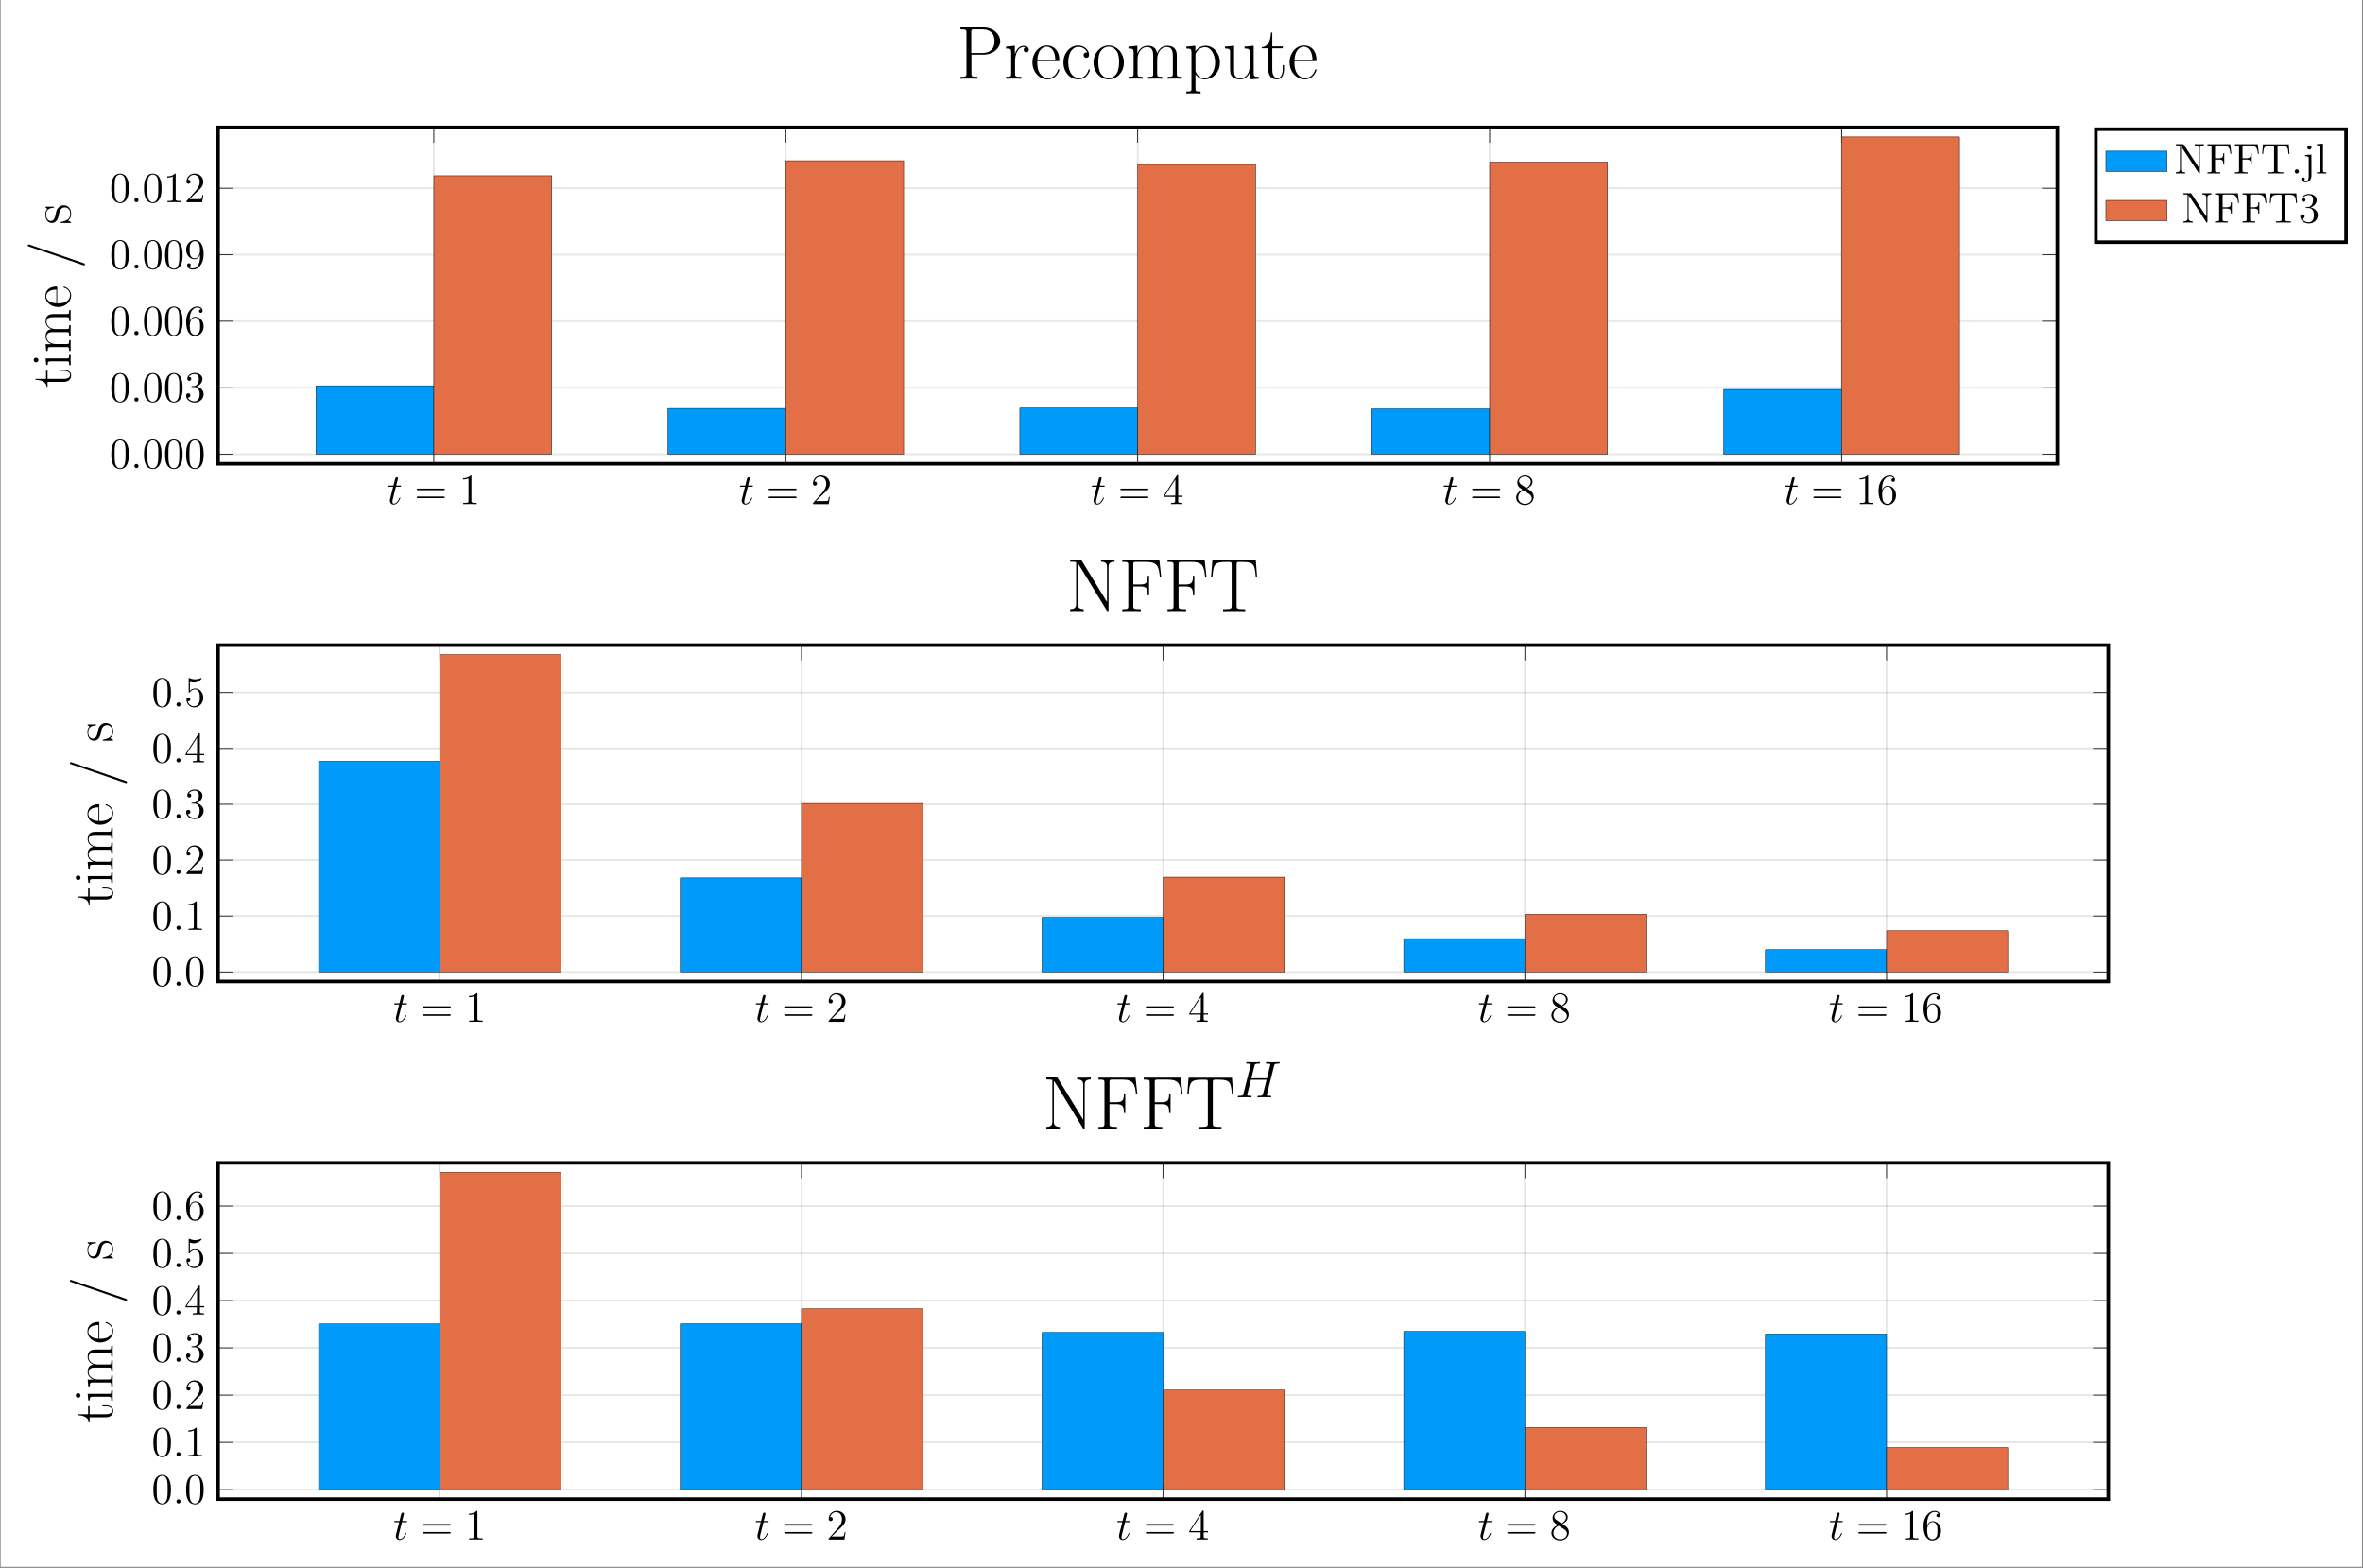 <?xml version="1.0" encoding="UTF-8"?>
<svg xmlns="http://www.w3.org/2000/svg" xmlns:xlink="http://www.w3.org/1999/xlink" width="656.948pt" height="435.822pt" viewBox="0 0 656.948 435.822" version="1.2">
<rect x="0" y="0" width="656.948" height="435.822" fill="#333333" stroke="none"/>
<defs>
<g>
<symbol overflow="visible" id="glyph-1642930433724746-0-0">
<path style="stroke:none;" d=""/>
</symbol>
<symbol overflow="visible" id="glyph-1642930433724746-0-1">
<path style="stroke:none;" d="M 2.406 -4.812 L 3.5 -4.812 C 3.734 -4.812 3.844 -4.812 3.844 -5.016 C 3.844 -5.156 3.781 -5.156 3.531 -5.156 L 2.484 -5.156 L 2.922 -6.891 C 2.969 -7.062 2.969 -7.094 2.969 -7.172 C 2.969 -7.359 2.828 -7.469 2.672 -7.469 C 2.562 -7.469 2.297 -7.438 2.203 -7.047 L 1.734 -5.156 L 0.609 -5.156 C 0.375 -5.156 0.266 -5.156 0.266 -4.922 C 0.266 -4.812 0.344 -4.812 0.578 -4.812 L 1.641 -4.812 L 0.844 -1.656 C 0.75 -1.234 0.719 -1.109 0.719 -0.953 C 0.719 -0.391 1.109 0.125 1.781 0.125 C 2.984 0.125 3.641 -1.625 3.641 -1.703 C 3.641 -1.781 3.578 -1.812 3.516 -1.812 C 3.484 -1.812 3.438 -1.812 3.422 -1.766 C 3.406 -1.75 3.391 -1.75 3.312 -1.547 C 3.062 -0.953 2.516 -0.125 1.812 -0.125 C 1.453 -0.125 1.438 -0.422 1.438 -0.688 C 1.438 -0.688 1.438 -0.922 1.469 -1.062 Z M 2.406 -4.812 "/>
</symbol>
<symbol overflow="visible" id="glyph-1642930433724746-0-2">
<path style="stroke:none;" d="M 2.203 -0.578 C 2.203 -0.922 1.906 -1.156 1.625 -1.156 C 1.281 -1.156 1.047 -0.875 1.047 -0.578 C 1.047 -0.234 1.328 0 1.609 0 C 1.953 0 2.203 -0.281 2.203 -0.578 Z M 2.203 -0.578 "/>
</symbol>
<symbol overflow="visible" id="glyph-1642930433724746-1-0">
<path style="stroke:none;" d=""/>
</symbol>
<symbol overflow="visible" id="glyph-1642930433724746-1-1">
<path style="stroke:none;" d="M 8.062 -3.875 C 8.234 -3.875 8.453 -3.875 8.453 -4.094 C 8.453 -4.312 8.25 -4.312 8.062 -4.312 L 1.031 -4.312 C 0.859 -4.312 0.641 -4.312 0.641 -4.094 C 0.641 -3.875 0.844 -3.875 1.031 -3.875 Z M 8.062 -1.656 C 8.234 -1.656 8.453 -1.656 8.453 -1.859 C 8.453 -2.094 8.25 -2.094 8.062 -2.094 L 1.031 -2.094 C 0.859 -2.094 0.641 -2.094 0.641 -1.875 C 0.641 -1.656 0.844 -1.656 1.031 -1.656 Z M 8.062 -1.656 "/>
</symbol>
<symbol overflow="visible" id="glyph-1642930433724746-1-2">
<path style="stroke:none;" d="M 3.438 -7.656 C 3.438 -7.938 3.438 -7.953 3.203 -7.953 C 2.922 -7.625 2.312 -7.188 1.094 -7.188 L 1.094 -6.844 C 1.359 -6.844 1.953 -6.844 2.625 -7.141 L 2.625 -0.922 C 2.625 -0.484 2.578 -0.344 1.531 -0.344 L 1.156 -0.344 L 1.156 0 C 1.484 -0.031 2.641 -0.031 3.031 -0.031 C 3.438 -0.031 4.578 -0.031 4.906 0 L 4.906 -0.344 L 4.531 -0.344 C 3.484 -0.344 3.438 -0.484 3.438 -0.922 Z M 3.438 -7.656 "/>
</symbol>
<symbol overflow="visible" id="glyph-1642930433724746-1-3">
<path style="stroke:none;" d="M 5.266 -2.016 L 5 -2.016 C 4.953 -1.812 4.859 -1.141 4.75 -0.953 C 4.656 -0.844 3.984 -0.844 3.625 -0.844 L 1.406 -0.844 C 1.734 -1.125 2.469 -1.891 2.766 -2.172 C 4.594 -3.844 5.266 -4.469 5.266 -5.656 C 5.266 -7.031 4.172 -7.953 2.781 -7.953 C 1.406 -7.953 0.578 -6.766 0.578 -5.734 C 0.578 -5.125 1.109 -5.125 1.141 -5.125 C 1.406 -5.125 1.703 -5.312 1.703 -5.688 C 1.703 -6.031 1.484 -6.25 1.141 -6.25 C 1.047 -6.25 1.016 -6.25 0.984 -6.234 C 1.203 -7.047 1.859 -7.609 2.625 -7.609 C 3.641 -7.609 4.266 -6.75 4.266 -5.656 C 4.266 -4.641 3.688 -3.75 3 -2.984 L 0.578 -0.281 L 0.578 0 L 4.953 0 Z M 5.266 -2.016 "/>
</symbol>
<symbol overflow="visible" id="glyph-1642930433724746-1-4">
<path style="stroke:none;" d="M 4.312 -7.781 C 4.312 -8.016 4.312 -8.062 4.141 -8.062 C 4.047 -8.062 4.016 -8.062 3.922 -7.922 L 0.328 -2.344 L 0.328 -2 L 3.469 -2 L 3.469 -0.906 C 3.469 -0.469 3.438 -0.344 2.562 -0.344 L 2.328 -0.344 L 2.328 0 C 2.609 -0.031 3.547 -0.031 3.891 -0.031 C 4.219 -0.031 5.172 -0.031 5.453 0 L 5.453 -0.344 L 5.219 -0.344 C 4.344 -0.344 4.312 -0.469 4.312 -0.906 L 4.312 -2 L 5.516 -2 L 5.516 -2.344 L 4.312 -2.344 Z M 3.531 -6.844 L 3.531 -2.344 L 0.625 -2.344 Z M 3.531 -6.844 "/>
</symbol>
<symbol overflow="visible" id="glyph-1642930433724746-1-5">
<path style="stroke:none;" d="M 3.562 -4.312 C 4.156 -4.641 5.031 -5.188 5.031 -6.188 C 5.031 -7.234 4.031 -7.953 2.922 -7.953 C 1.75 -7.953 0.812 -7.078 0.812 -5.984 C 0.812 -5.578 0.938 -5.172 1.266 -4.766 C 1.406 -4.609 1.406 -4.609 2.25 -4.016 C 1.094 -3.484 0.484 -2.672 0.484 -1.812 C 0.484 -0.531 1.703 0.25 2.922 0.25 C 4.25 0.25 5.359 -0.734 5.359 -1.984 C 5.359 -3.203 4.5 -3.734 3.562 -4.312 Z M 1.938 -5.391 C 1.781 -5.5 1.297 -5.812 1.297 -6.391 C 1.297 -7.172 2.109 -7.656 2.922 -7.656 C 3.781 -7.656 4.547 -7.047 4.547 -6.188 C 4.547 -5.453 4.016 -4.859 3.328 -4.484 Z M 2.5 -3.844 L 3.938 -2.906 C 4.25 -2.703 4.812 -2.328 4.812 -1.609 C 4.812 -0.688 3.891 -0.078 2.922 -0.078 C 1.906 -0.078 1.047 -0.812 1.047 -1.812 C 1.047 -2.734 1.719 -3.484 2.5 -3.844 Z M 2.5 -3.844 "/>
</symbol>
<symbol overflow="visible" id="glyph-1642930433724746-1-6">
<path style="stroke:none;" d="M 1.469 -4.156 C 1.469 -7.188 2.938 -7.656 3.578 -7.656 C 4.016 -7.656 4.453 -7.531 4.672 -7.172 C 4.531 -7.172 4.078 -7.172 4.078 -6.688 C 4.078 -6.422 4.25 -6.188 4.562 -6.188 C 4.859 -6.188 5.062 -6.375 5.062 -6.719 C 5.062 -7.344 4.609 -7.953 3.578 -7.953 C 2.062 -7.953 0.484 -6.406 0.484 -3.781 C 0.484 -0.484 1.922 0.25 2.938 0.25 C 4.25 0.25 5.359 -0.891 5.359 -2.438 C 5.359 -4.031 4.25 -5.094 3.047 -5.094 C 1.984 -5.094 1.594 -4.172 1.469 -3.844 Z M 2.938 -0.078 C 2.188 -0.078 1.828 -0.734 1.719 -0.984 C 1.609 -1.297 1.5 -1.891 1.5 -2.719 C 1.5 -3.672 1.922 -4.859 3 -4.859 C 3.656 -4.859 4 -4.406 4.188 -4 C 4.375 -3.562 4.375 -2.969 4.375 -2.453 C 4.375 -1.844 4.375 -1.297 4.141 -0.844 C 3.844 -0.281 3.422 -0.078 2.938 -0.078 Z M 2.938 -0.078 "/>
</symbol>
<symbol overflow="visible" id="glyph-1642930433724746-1-7">
<path style="stroke:none;" d="M 5.359 -3.828 C 5.359 -4.812 5.297 -5.781 4.859 -6.688 C 4.375 -7.688 3.516 -7.953 2.922 -7.953 C 2.234 -7.953 1.391 -7.609 0.938 -6.609 C 0.609 -5.859 0.484 -5.109 0.484 -3.828 C 0.484 -2.672 0.578 -1.797 1 -0.938 C 1.469 -0.031 2.297 0.25 2.922 0.25 C 3.953 0.25 4.547 -0.375 4.906 -1.062 C 5.328 -1.953 5.359 -3.125 5.359 -3.828 Z M 2.922 0.016 C 2.531 0.016 1.75 -0.203 1.531 -1.5 C 1.406 -2.219 1.406 -3.125 1.406 -3.969 C 1.406 -4.953 1.406 -5.828 1.594 -6.531 C 1.797 -7.344 2.406 -7.703 2.922 -7.703 C 3.375 -7.703 4.062 -7.438 4.297 -6.406 C 4.453 -5.719 4.453 -4.781 4.453 -3.969 C 4.453 -3.172 4.453 -2.266 4.312 -1.531 C 4.094 -0.219 3.328 0.016 2.922 0.016 Z M 2.922 0.016 "/>
</symbol>
<symbol overflow="visible" id="glyph-1642930433724746-1-8">
<path style="stroke:none;" d="M 2.203 -4.297 C 2 -4.281 1.953 -4.266 1.953 -4.156 C 1.953 -4.047 2.016 -4.047 2.219 -4.047 L 2.766 -4.047 C 3.797 -4.047 4.25 -3.203 4.25 -2.062 C 4.25 -0.484 3.438 -0.078 2.844 -0.078 C 2.266 -0.078 1.297 -0.344 0.938 -1.141 C 1.328 -1.078 1.672 -1.297 1.672 -1.719 C 1.672 -2.062 1.422 -2.312 1.094 -2.312 C 0.797 -2.312 0.484 -2.141 0.484 -1.688 C 0.484 -0.625 1.547 0.25 2.875 0.25 C 4.297 0.25 5.359 -0.844 5.359 -2.047 C 5.359 -3.141 4.469 -4 3.328 -4.203 C 4.359 -4.5 5.031 -5.375 5.031 -6.312 C 5.031 -7.25 4.047 -7.953 2.891 -7.953 C 1.703 -7.953 0.812 -7.219 0.812 -6.344 C 0.812 -5.875 1.188 -5.766 1.359 -5.766 C 1.609 -5.766 1.906 -5.953 1.906 -6.312 C 1.906 -6.688 1.609 -6.859 1.344 -6.859 C 1.281 -6.859 1.25 -6.859 1.219 -6.844 C 1.672 -7.656 2.797 -7.656 2.859 -7.656 C 3.25 -7.656 4.031 -7.484 4.031 -6.312 C 4.031 -6.078 4 -5.422 3.641 -4.906 C 3.281 -4.375 2.875 -4.344 2.562 -4.328 Z M 2.203 -4.297 "/>
</symbol>
<symbol overflow="visible" id="glyph-1642930433724746-1-9">
<path style="stroke:none;" d="M 4.375 -3.484 C 4.375 -0.656 3.125 -0.078 2.406 -0.078 C 2.109 -0.078 1.484 -0.109 1.188 -0.531 L 1.25 -0.531 C 1.344 -0.5 1.766 -0.578 1.766 -1.016 C 1.766 -1.281 1.594 -1.5 1.281 -1.5 C 0.969 -1.5 0.781 -1.297 0.781 -0.984 C 0.781 -0.25 1.375 0.25 2.422 0.25 C 3.906 0.25 5.359 -1.344 5.359 -3.938 C 5.359 -7.141 4.016 -7.953 2.969 -7.953 C 1.656 -7.953 0.484 -6.844 0.484 -5.266 C 0.484 -3.688 1.609 -2.625 2.797 -2.625 C 3.688 -2.625 4.141 -3.266 4.375 -3.875 Z M 2.844 -2.859 C 2.094 -2.859 1.766 -3.469 1.656 -3.688 C 1.469 -4.141 1.469 -4.719 1.469 -5.266 C 1.469 -5.922 1.469 -6.5 1.781 -7 C 2 -7.312 2.312 -7.656 2.969 -7.656 C 3.641 -7.656 4 -7.062 4.109 -6.797 C 4.344 -6.203 4.344 -5.188 4.344 -5.016 C 4.344 -4 3.891 -2.859 2.844 -2.859 Z M 2.844 -2.859 "/>
</symbol>
<symbol overflow="visible" id="glyph-1642930433724746-1-10">
<path style="stroke:none;" d="M 1.531 -6.844 C 2.047 -6.688 2.469 -6.672 2.594 -6.672 C 3.938 -6.672 4.812 -7.656 4.812 -7.828 C 4.812 -7.875 4.781 -7.938 4.703 -7.938 C 4.688 -7.938 4.656 -7.938 4.547 -7.891 C 3.891 -7.609 3.312 -7.562 3 -7.562 C 2.219 -7.562 1.656 -7.812 1.422 -7.906 C 1.344 -7.938 1.312 -7.938 1.297 -7.938 C 1.203 -7.938 1.203 -7.859 1.203 -7.672 L 1.203 -4.125 C 1.203 -3.906 1.203 -3.844 1.344 -3.844 C 1.406 -3.844 1.422 -3.844 1.547 -4 C 1.875 -4.484 2.438 -4.766 3.031 -4.766 C 3.672 -4.766 3.984 -4.188 4.078 -3.984 C 4.281 -3.516 4.297 -2.922 4.297 -2.469 C 4.297 -2.016 4.297 -1.344 3.953 -0.797 C 3.688 -0.375 3.234 -0.078 2.703 -0.078 C 1.906 -0.078 1.141 -0.609 0.922 -1.484 C 0.984 -1.453 1.047 -1.453 1.109 -1.453 C 1.312 -1.453 1.641 -1.562 1.641 -1.969 C 1.641 -2.312 1.406 -2.5 1.109 -2.5 C 0.891 -2.5 0.578 -2.391 0.578 -1.922 C 0.578 -0.906 1.406 0.25 2.719 0.25 C 4.078 0.25 5.266 -0.891 5.266 -2.406 C 5.266 -3.828 4.297 -5.016 3.047 -5.016 C 2.359 -5.016 1.844 -4.703 1.531 -4.375 Z M 1.531 -6.844 "/>
</symbol>
<symbol overflow="visible" id="glyph-1642930433724746-2-0">
<path style="stroke:none;" d=""/>
</symbol>
<symbol overflow="visible" id="glyph-1642930433724746-2-1">
<path style="stroke:none;" d="M -1.969 -4.891 L -2.891 -4.891 L -2.891 -4.609 L -2 -4.609 C -0.891 -4.609 -0.156 -4.172 -0.156 -3.5 C -0.156 -3.047 -0.484 -2.406 -1.922 -2.406 L -6.438 -2.406 L -6.438 -4.641 L -6.859 -4.641 L -6.859 -2.406 L -9.797 -2.406 L -9.797 -2.125 C -8.156 -2.094 -6.719 -1.531 -6.688 -0.172 L -6.438 -0.172 L -6.438 -1.562 L -1.953 -1.562 C -1.656 -1.562 0.125 -1.562 0.125 -3.406 C 0.125 -4.344 -0.797 -4.891 -1.969 -4.891 Z M -1.969 -4.891 "/>
</symbol>
<symbol overflow="visible" id="glyph-1642930433724746-2-2">
<path style="stroke:none;" d="M 0 -3.406 L -0.422 -3.406 C -0.422 -2.469 -0.516 -2.438 -1.078 -2.438 L -6.984 -2.438 L -6.812 -0.609 L -6.391 -0.609 C -6.391 -1.5 -6.297 -1.625 -5.531 -1.625 L -1.094 -1.625 C -0.5 -1.625 -0.422 -1.562 -0.422 -0.547 L 0 -0.547 C -0.031 -0.922 -0.031 -1.609 -0.031 -2.016 C -0.031 -2.391 -0.031 -3.047 0 -3.406 Z M -9.625 -2.625 C -10.016 -2.625 -10.281 -2.328 -10.281 -2 C -10.281 -1.609 -9.984 -1.344 -9.625 -1.344 C -9.25 -1.344 -8.969 -1.641 -8.969 -1.969 C -8.969 -2.359 -9.281 -2.625 -9.625 -2.625 Z M -9.625 -2.625 "/>
</symbol>
<symbol overflow="visible" id="glyph-1642930433724746-2-3">
<path style="stroke:none;" d="M 0 -11.859 L -0.422 -11.859 C -0.422 -10.844 -0.484 -10.781 -1.094 -10.781 L -4.844 -10.781 C -5.641 -10.781 -6.984 -10.625 -6.984 -8.734 C -6.984 -7.656 -6.25 -6.906 -5.391 -6.609 L -5.391 -6.594 C -6.688 -6.406 -6.984 -5.469 -6.984 -4.578 C -6.984 -3.312 -6.016 -2.656 -5.375 -2.422 L -5.375 -2.406 L -6.984 -2.406 L -6.812 -0.531 L -6.391 -0.531 C -6.391 -1.469 -6.297 -1.609 -5.531 -1.609 L -1.094 -1.609 C -0.5 -1.609 -0.422 -1.547 -0.422 -0.531 L 0 -0.531 C -0.031 -0.906 -0.031 -1.609 -0.031 -2.031 C -0.031 -2.438 -0.031 -3.156 0 -3.531 L -0.422 -3.531 C -0.422 -2.516 -0.484 -2.453 -1.094 -2.453 L -4.156 -2.453 C -5.625 -2.453 -6.719 -3.344 -6.719 -4.469 C -6.719 -5.641 -5.672 -5.766 -4.906 -5.766 L -1.094 -5.766 C -0.5 -5.766 -0.422 -5.703 -0.422 -4.688 L 0 -4.688 C -0.031 -5.062 -0.031 -5.766 -0.031 -6.188 C -0.031 -6.594 -0.031 -7.312 0 -7.703 L -0.422 -7.703 C -0.422 -6.672 -0.484 -6.609 -1.094 -6.609 L -4.156 -6.609 C -5.625 -6.609 -6.719 -7.5 -6.719 -8.625 C -6.719 -9.797 -5.672 -9.922 -4.906 -9.922 L -1.094 -9.922 C -0.5 -9.922 -0.422 -9.859 -0.422 -8.844 L 0 -8.844 C -0.031 -9.234 -0.031 -9.922 -0.031 -10.344 C -0.031 -10.766 -0.031 -11.469 0 -11.859 Z M 0 -11.859 "/>
</symbol>
<symbol overflow="visible" id="glyph-1642930433724746-2-4">
<path style="stroke:none;" d="M -4 -6.141 C -5.625 -6.141 -7.047 -5.281 -7.047 -3.453 C -7.047 -1.766 -5.438 -0.438 -3.469 -0.438 C -1.406 -0.438 0.125 -1.938 0.125 -3.641 C 0.125 -5.422 -1.562 -6.125 -1.891 -6.125 C -2.016 -6.125 -2.016 -6 -2.016 -6 C -2.016 -5.875 -1.969 -5.859 -1.781 -5.797 C -0.703 -5.453 -0.156 -4.578 -0.156 -3.75 C -0.156 -3.062 -0.547 -2.375 -1.25 -1.938 C -2.062 -1.453 -3 -1.453 -3.75 -1.453 L -3.75 -6.078 C -3.812 -6.141 -3.844 -6.141 -4 -6.141 Z M -3.984 -5.281 L -3.984 -1.469 C -6.281 -1.578 -6.797 -2.812 -6.797 -3.438 C -6.797 -4.531 -5.766 -5.266 -3.984 -5.281 Z M -3.984 -5.281 "/>
</symbol>
<symbol overflow="visible" id="glyph-1642930433724746-2-5">
<path style="stroke:none;" d="M -11.656 -6.562 C -11.844 -6.562 -11.938 -6.422 -11.938 -6.297 C -11.938 -6.109 -11.812 -6.047 -11.625 -5.984 L 3.406 -0.812 C 3.625 -0.734 3.688 -0.734 3.688 -0.734 C 3.875 -0.734 3.969 -0.875 3.969 -1 C 3.969 -1.203 3.844 -1.266 3.656 -1.328 L -11.375 -6.484 C -11.594 -6.562 -11.656 -6.562 -11.656 -6.562 Z M -11.656 -6.562 "/>
</symbol>
<symbol overflow="visible" id="glyph-1642930433724746-2-6">
<path style="stroke:none;" d="M -1.969 -5.312 C -2.797 -5.312 -3.219 -4.875 -3.406 -4.672 C -3.906 -4.188 -4.016 -3.641 -4.141 -2.969 C -4.328 -2.094 -4.562 -0.969 -5.531 -0.969 C -5.938 -0.969 -6.828 -1.203 -6.828 -2.812 C -6.828 -4.516 -5.234 -4.609 -4.719 -4.641 C -4.641 -4.656 -4.625 -4.734 -4.625 -4.781 C -4.625 -4.922 -4.672 -4.922 -4.938 -4.922 L -6.719 -4.922 C -7.016 -4.922 -7.031 -4.906 -7.031 -4.812 C -7.031 -4.75 -7.016 -4.734 -6.781 -4.547 C -6.703 -4.5 -6.547 -4.344 -6.484 -4.297 C -7.031 -3.797 -7.047 -3.078 -7.047 -2.812 C -7.047 -1.031 -6.125 -0.406 -5.203 -0.406 C -3.766 -0.406 -3.422 -2.031 -3.328 -2.484 C -3.125 -3.484 -3.062 -3.844 -2.766 -4.172 C -2.578 -4.391 -2.234 -4.734 -1.656 -4.734 C -0.984 -4.734 -0.125 -4.344 -0.125 -2.891 C -0.125 -1.5 -1.172 -1 -2.578 -0.719 C -2.812 -0.672 -2.828 -0.672 -2.828 -0.547 C -2.828 -0.422 -2.812 -0.406 -2.484 -0.406 L -0.188 -0.406 C 0.094 -0.406 0.109 -0.422 0.109 -0.516 C 0.109 -0.594 0.094 -0.609 -0.031 -0.688 L -0.719 -1.109 C -0.281 -1.438 0.125 -2 0.125 -2.891 C 0.125 -4.469 -0.734 -5.312 -1.969 -5.312 Z M -1.969 -5.312 "/>
</symbol>
<symbol overflow="visible" id="glyph-1642930433724746-3-0">
<path style="stroke:none;" d=""/>
</symbol>
<symbol overflow="visible" id="glyph-1642930433724746-3-1">
<path style="stroke:none;" d="M 12.141 -10.453 C 12.141 -12.438 10.219 -14.281 7.484 -14.281 L 1.094 -14.281 L 1.094 -13.734 C 2.531 -13.734 2.766 -13.734 2.766 -12.797 L 2.766 -1.484 C 2.766 -0.547 2.531 -0.547 1.094 -0.547 L 1.094 0 C 1.688 -0.047 2.797 -0.047 3.453 -0.047 C 4.094 -0.047 5.203 -0.047 5.812 0 L 5.812 -0.547 C 4.375 -0.547 4.141 -0.547 4.141 -1.484 L 4.141 -6.703 L 7.484 -6.703 C 10.188 -6.703 12.141 -8.469 12.141 -10.453 Z M 10.562 -10.453 C 10.562 -8.547 9.641 -7.156 7.094 -7.156 L 4.094 -7.156 L 4.094 -12.922 C 4.094 -13.625 4.141 -13.734 4.969 -13.734 L 7.094 -13.734 C 9.781 -13.734 10.562 -12.188 10.562 -10.453 Z M 10.562 -10.453 "/>
</symbol>
<symbol overflow="visible" id="glyph-1642930433724746-3-2">
<path style="stroke:none;" d="M 6.969 -8.062 C 6.969 -8.734 6.297 -9.156 5.578 -9.156 C 4 -9.156 3.297 -7.609 3.094 -6.875 L 3.078 -6.875 L 3.078 -9.156 L 0.641 -8.922 L 0.641 -8.391 C 1.875 -8.391 2.062 -8.266 2.062 -7.25 L 2.062 -1.438 C 2.062 -0.641 1.984 -0.547 0.641 -0.547 L 0.641 0 C 1.156 -0.047 2.109 -0.047 2.656 -0.047 C 3.266 -0.047 4.328 -0.047 4.891 0 L 4.891 -0.547 C 3.391 -0.547 3.141 -0.547 3.141 -1.484 L 3.141 -4.938 C 3.141 -6.938 4 -8.828 5.562 -8.828 C 5.703 -8.828 5.859 -8.797 6 -8.734 C 6 -8.734 5.547 -8.594 5.547 -8.047 C 5.547 -7.547 5.938 -7.344 6.25 -7.344 C 6.5 -7.344 6.969 -7.484 6.969 -8.062 Z M 6.969 -8.062 "/>
</symbol>
<symbol overflow="visible" id="glyph-1642930433724746-3-3">
<path style="stroke:none;" d="M 8.047 -5.25 C 8.047 -7.375 6.922 -9.234 4.531 -9.234 C 2.328 -9.234 0.562 -7.125 0.562 -4.562 C 0.562 -1.844 2.547 0.172 4.766 0.172 C 7.109 0.172 8.031 -2.047 8.031 -2.484 C 8.031 -2.641 7.859 -2.641 7.859 -2.641 C 7.719 -2.641 7.688 -2.594 7.609 -2.344 C 7.156 -0.922 6 -0.203 4.906 -0.203 C 4.016 -0.203 3.109 -0.703 2.547 -1.625 C 1.906 -2.703 1.906 -3.938 1.906 -4.906 L 7.969 -4.906 C 8.047 -5 8.047 -5.031 8.047 -5.25 Z M 6.922 -5.219 L 1.922 -5.219 C 2.062 -8.234 3.672 -8.906 4.516 -8.906 C 5.938 -8.906 6.906 -7.562 6.922 -5.219 Z M 6.922 -5.219 "/>
</symbol>
<symbol overflow="visible" id="glyph-1642930433724746-3-4">
<path style="stroke:none;" d="M 8.031 -2.469 C 8.031 -2.547 8 -2.609 7.859 -2.609 C 7.719 -2.609 7.688 -2.594 7.609 -2.328 C 7.062 -0.625 5.875 -0.203 4.969 -0.203 C 3.641 -0.203 2.031 -1.438 2.031 -4.531 C 2.031 -7.719 3.578 -8.859 4.812 -8.859 C 5.625 -8.859 6.844 -8.469 7.297 -7.312 C 6.906 -7.312 6.312 -7.312 6.312 -6.578 C 6.312 -6 6.797 -5.828 7.062 -5.828 C 7.219 -5.828 7.812 -5.891 7.812 -6.625 C 7.812 -8.109 6.391 -9.234 4.781 -9.234 C 2.578 -9.234 0.688 -7.188 0.688 -4.516 C 0.688 -1.734 2.656 0.172 4.781 0.172 C 7.375 0.172 8.031 -2.234 8.031 -2.469 Z M 8.031 -2.469 "/>
</symbol>
<symbol overflow="visible" id="glyph-1642930433724746-3-5">
<path style="stroke:none;" d="M 9.016 -4.469 C 9.016 -7.156 7.062 -9.234 4.781 -9.234 C 2.516 -9.234 0.562 -7.156 0.562 -4.469 C 0.562 -1.844 2.516 0.172 4.781 0.172 C 7.062 0.172 9.016 -1.844 9.016 -4.469 Z M 7.672 -4.641 C 7.672 -3.828 7.625 -2.578 7.062 -1.562 C 6.484 -0.609 5.578 -0.203 4.781 -0.203 C 3.812 -0.203 2.969 -0.797 2.484 -1.609 C 1.969 -2.547 1.906 -3.719 1.906 -4.641 C 1.906 -5.516 1.938 -6.609 2.484 -7.547 C 2.906 -8.234 3.719 -8.906 4.781 -8.906 C 5.734 -8.906 6.516 -8.391 7.031 -7.656 C 7.672 -6.672 7.672 -5.297 7.672 -4.641 Z M 7.672 -4.641 "/>
</symbol>
<symbol overflow="visible" id="glyph-1642930433724746-3-6">
<path style="stroke:none;" d="M 15.547 0 L 15.547 -0.547 C 14.219 -0.547 14.125 -0.625 14.125 -1.438 L 14.125 -6.359 C 14.125 -7.406 13.938 -9.156 11.453 -9.156 C 10.031 -9.156 9.047 -8.188 8.672 -7.062 L 8.656 -7.062 C 8.406 -8.781 7.172 -9.156 6 -9.156 C 4.344 -9.156 3.484 -7.875 3.172 -7.047 L 3.156 -7.047 L 3.156 -9.156 L 0.688 -8.922 L 0.688 -8.391 C 1.922 -8.391 2.109 -8.266 2.109 -7.25 L 2.109 -1.438 C 2.109 -0.641 2.031 -0.547 0.688 -0.547 L 0.688 0 C 1.188 -0.047 2.109 -0.047 2.656 -0.047 C 3.203 -0.047 4.141 -0.047 4.641 0 L 4.641 -0.547 C 3.297 -0.547 3.219 -0.625 3.219 -1.438 L 3.219 -5.453 C 3.219 -7.375 4.391 -8.828 5.859 -8.828 C 7.406 -8.828 7.562 -7.438 7.562 -6.438 L 7.562 -1.438 C 7.562 -0.641 7.484 -0.547 6.141 -0.547 L 6.141 0 C 6.641 -0.047 7.562 -0.047 8.109 -0.047 C 8.656 -0.047 9.594 -0.047 10.094 0 L 10.094 -0.547 C 8.766 -0.547 8.672 -0.625 8.672 -1.438 L 8.672 -5.453 C 8.672 -7.375 9.844 -8.828 11.312 -8.828 C 12.859 -8.828 13.031 -7.438 13.031 -6.438 L 13.031 -1.438 C 13.031 -0.641 12.938 -0.547 11.609 -0.547 L 11.609 0 C 12.109 -0.047 13.031 -0.047 13.562 -0.047 C 14.109 -0.047 15.047 -0.047 15.547 0 Z M 15.547 0 "/>
</symbol>
<symbol overflow="visible" id="glyph-1642930433724746-3-7">
<path style="stroke:none;" d="M 9.969 -4.516 C 9.969 -7.156 8.156 -9.156 6 -9.156 C 4.75 -9.156 3.719 -8.469 3.141 -7.625 L 3.141 -9.156 L 0.641 -8.922 L 0.641 -8.391 C 1.875 -8.391 2.062 -8.266 2.062 -7.25 L 2.062 2.641 C 2.062 3.422 1.984 3.531 0.641 3.531 L 0.641 4.078 C 1.156 4.031 2.062 4.031 2.609 4.031 C 3.156 4.031 4.094 4.031 4.594 4.078 L 4.594 3.531 C 3.266 3.531 3.172 3.453 3.172 2.641 L 3.172 -1.281 C 3.781 -0.391 4.656 0.172 5.766 0.172 C 7.859 0.172 9.969 -1.672 9.969 -4.516 Z M 8.641 -4.5 C 8.641 -2.109 7.297 -0.172 5.641 -0.172 C 4.891 -0.172 4.078 -0.516 3.453 -1.5 C 3.172 -1.969 3.172 -2.094 3.172 -2.422 L 3.172 -6.562 C 3.172 -6.859 3.172 -7.297 4 -8.062 C 4.094 -8.156 4.812 -8.781 5.859 -8.781 C 7.375 -8.781 8.641 -6.875 8.641 -4.5 Z M 8.641 -4.5 "/>
</symbol>
<symbol overflow="visible" id="glyph-1642930433724746-3-8">
<path style="stroke:none;" d="M 10.094 0 L 10.094 -0.547 C 8.859 -0.547 8.672 -0.672 8.672 -1.672 L 8.672 -9.156 L 6.141 -8.922 L 6.141 -8.391 C 7.375 -8.391 7.562 -8.266 7.562 -7.25 L 7.562 -3.453 C 7.562 -1.688 6.625 -0.172 5.078 -0.172 C 3.359 -0.172 3.219 -1.188 3.219 -2.281 L 3.219 -9.156 L 0.688 -8.922 L 0.688 -8.391 C 1.531 -8.391 2.094 -8.391 2.109 -7.547 L 2.109 -3.531 C 2.109 -2.125 2.109 -1.234 2.656 -0.641 C 2.922 -0.375 3.453 0.172 4.953 0.172 C 6.734 0.172 7.422 -1.344 7.594 -1.781 L 7.609 -1.781 L 7.609 0.172 Z M 10.094 0 "/>
</symbol>
<symbol overflow="visible" id="glyph-1642930433724746-3-9">
<path style="stroke:none;" d="M 6.422 -2.594 L 6.422 -3.781 L 6.047 -3.781 L 6.047 -2.609 C 6.047 -1.172 5.484 -0.203 4.594 -0.203 C 4 -0.203 3.156 -0.625 3.156 -2.531 L 3.156 -8.453 L 6.078 -8.453 L 6.078 -8.984 L 3.156 -8.984 L 3.156 -12.859 L 2.781 -12.859 C 2.734 -10.703 2 -8.828 0.234 -8.781 L 0.234 -8.453 L 2.047 -8.453 L 2.047 -2.578 C 2.047 -2.172 2.047 0.172 4.469 0.172 C 5.703 0.172 6.422 -1.047 6.422 -2.594 Z M 6.422 -2.594 "/>
</symbol>
<symbol overflow="visible" id="glyph-1642930433724746-3-10">
<path style="stroke:none;" d="M 13.406 -13.734 L 13.406 -14.281 C 12.922 -14.234 12.047 -14.234 11.516 -14.234 C 11 -14.234 10.125 -14.234 9.641 -14.281 L 9.641 -13.734 C 11.312 -13.734 11.312 -12.75 11.312 -12.234 L 11.312 -2.547 L 4.281 -14.031 C 4.141 -14.266 4.125 -14.281 3.719 -14.281 L 1.062 -14.281 L 1.062 -13.734 L 1.469 -13.734 C 2.297 -13.734 2.672 -13.625 2.734 -13.609 L 2.734 -2.047 C 2.734 -1.531 2.734 -0.547 1.062 -0.547 L 1.062 0 C 1.547 -0.047 2.422 -0.047 2.953 -0.047 C 3.469 -0.047 4.344 -0.047 4.828 0 L 4.828 -0.547 C 3.156 -0.547 3.156 -1.531 3.156 -2.047 L 3.156 -13.312 C 3.297 -13.188 3.297 -13.156 3.453 -12.938 L 11.203 -0.25 C 11.359 0 11.422 0 11.516 0 C 11.734 0 11.734 -0.062 11.734 -0.453 L 11.734 -12.234 C 11.734 -12.75 11.734 -13.734 13.406 -13.734 Z M 13.406 -13.734 "/>
</symbol>
<symbol overflow="visible" id="glyph-1642930433724746-3-11">
<path style="stroke:none;" d="M 11.875 -9.609 L 11.375 -14.234 L 1.062 -14.234 L 1.062 -13.688 C 2.516 -13.688 2.734 -13.688 2.734 -12.75 L 2.734 -1.484 C 2.734 -0.547 2.516 -0.547 1.062 -0.547 L 1.062 0 C 1.672 -0.047 2.844 -0.047 3.484 -0.047 C 4.344 -0.047 5.359 -0.047 6.203 0 L 6.203 -0.547 L 5.75 -0.547 C 4.156 -0.547 4.125 -0.75 4.125 -1.5 L 4.125 -6.859 L 6 -6.859 C 7.938 -6.859 8.125 -6.172 8.125 -4.406 L 8.516 -4.406 L 8.516 -9.844 L 8.125 -9.844 C 8.125 -8.094 7.938 -7.406 6 -7.406 L 4.125 -7.406 L 4.125 -12.875 C 4.125 -13.594 4.156 -13.688 5 -13.688 L 7.688 -13.688 C 10.844 -13.688 11.203 -12.391 11.5 -9.609 Z M 11.875 -9.609 "/>
</symbol>
<symbol overflow="visible" id="glyph-1642930433724746-3-12">
<path style="stroke:none;" d="M 13.359 -9.594 L 13 -14.219 L 0.938 -14.219 L 0.578 -9.594 L 0.969 -9.594 C 1.234 -13.062 1.531 -13.672 4.75 -13.672 C 5.125 -13.672 5.734 -13.672 5.891 -13.656 C 6.297 -13.594 6.297 -13.344 6.297 -12.859 L 6.297 -1.531 C 6.297 -0.781 6.234 -0.547 4.5 -0.547 L 3.906 -0.547 L 3.906 0 L 6.984 -0.047 L 10.062 0 L 10.062 -0.547 L 9.469 -0.547 C 7.734 -0.547 7.672 -0.781 7.672 -1.531 L 7.672 -12.859 C 7.672 -13.312 7.672 -13.562 8.047 -13.656 C 8.219 -13.672 8.828 -13.672 9.203 -13.672 C 12.391 -13.672 12.719 -13.062 12.984 -9.594 Z M 13.359 -9.594 "/>
</symbol>
<symbol overflow="visible" id="glyph-1642930433724746-4-0">
<path style="stroke:none;" d=""/>
</symbol>
<symbol overflow="visible" id="glyph-1642930433724746-4-1">
<path style="stroke:none;" d="M 8.266 -7.812 L 8.266 -8.156 C 7.953 -8.141 7.328 -8.141 7 -8.141 C 6.656 -8.141 6.031 -8.141 5.719 -8.156 L 5.719 -7.812 C 6.844 -7.812 6.844 -7.25 6.844 -6.906 L 6.844 -1.688 L 2.703 -8 C 2.594 -8.156 2.578 -8.156 2.312 -8.156 L 0.484 -8.156 L 0.484 -7.812 C 1 -7.812 1.297 -7.812 1.625 -7.734 L 1.625 -1.25 C 1.625 -0.906 1.625 -0.344 0.484 -0.344 L 0.484 0 C 0.797 -0.031 1.438 -0.031 1.766 -0.031 C 2.109 -0.031 2.734 -0.031 3.047 0 L 3.047 -0.344 C 1.906 -0.344 1.906 -0.906 1.906 -1.25 L 1.906 -7.547 C 2.016 -7.453 2.016 -7.422 2.109 -7.281 L 6.781 -0.172 C 6.891 -0.016 6.906 0 7 0 C 7.094 0 7.125 -0.047 7.141 -0.078 L 7.141 -6.906 C 7.141 -7.25 7.141 -7.812 8.266 -7.812 Z M 8.266 -7.812 "/>
</symbol>
<symbol overflow="visible" id="glyph-1642930433724746-4-2">
<path style="stroke:none;" d="M 7.141 -5.469 L 6.828 -8.141 L 0.484 -8.141 L 0.484 -7.797 L 0.734 -7.797 C 1.594 -7.797 1.625 -7.672 1.625 -7.234 L 1.625 -0.906 C 1.625 -0.469 1.594 -0.344 0.734 -0.344 L 0.484 -0.344 L 0.484 0 C 0.781 -0.031 1.844 -0.031 2.203 -0.031 C 2.625 -0.031 3.672 -0.031 4.016 0 L 4.016 -0.344 L 3.656 -0.344 C 2.625 -0.344 2.594 -0.484 2.594 -0.922 L 2.594 -3.891 L 3.641 -3.891 C 4.766 -3.891 4.891 -3.5 4.891 -2.5 L 5.156 -2.5 L 5.156 -5.641 L 4.891 -5.641 C 4.891 -4.641 4.766 -4.25 3.641 -4.25 L 2.594 -4.25 L 2.594 -7.312 C 2.594 -7.703 2.625 -7.797 3.141 -7.797 L 4.641 -7.797 C 6.359 -7.797 6.703 -7.156 6.875 -5.469 Z M 7.141 -5.469 "/>
</symbol>
<symbol overflow="visible" id="glyph-1642930433724746-4-3">
<path style="stroke:none;" d="M 8.016 -5.438 L 7.812 -8.109 L 0.641 -8.109 L 0.422 -5.438 L 0.688 -5.438 C 0.844 -7.328 0.953 -7.75 2.844 -7.75 C 3.062 -7.75 3.391 -7.75 3.484 -7.734 C 3.734 -7.703 3.734 -7.547 3.734 -7.281 L 3.734 -0.922 C 3.734 -0.516 3.734 -0.344 2.562 -0.344 L 2.141 -0.344 L 2.141 0 C 2.516 -0.031 3.75 -0.031 4.219 -0.031 C 4.688 -0.031 5.922 -0.031 6.312 0 L 6.312 -0.344 L 5.875 -0.344 C 4.703 -0.344 4.703 -0.516 4.703 -0.922 L 4.703 -7.281 C 4.703 -7.578 4.734 -7.688 4.922 -7.734 C 5.016 -7.75 5.359 -7.75 5.594 -7.75 C 7.484 -7.75 7.594 -7.328 7.75 -5.438 Z M 8.016 -5.438 "/>
</symbol>
<symbol overflow="visible" id="glyph-1642930433724746-4-4">
<path style="stroke:none;" d="M 2.203 -0.578 C 2.203 -0.906 1.922 -1.156 1.625 -1.156 C 1.281 -1.156 1.047 -0.891 1.047 -0.578 C 1.047 -0.234 1.344 0 1.609 0 C 1.938 0 2.203 -0.25 2.203 -0.578 Z M 2.203 -0.578 "/>
</symbol>
<symbol overflow="visible" id="glyph-1642930433724746-4-5">
<path style="stroke:none;" d="M 2.422 0.609 L 2.422 -5.266 L 0.672 -5.141 L 0.672 -4.797 C 1.562 -4.797 1.672 -4.703 1.672 -4.125 L 1.672 0.656 C 1.672 1.312 1.547 2.203 0.844 2.203 C 0.844 2.203 0.453 2.203 0.172 2.031 C 0.484 1.969 0.578 1.75 0.578 1.547 C 0.578 1.266 0.375 1.047 0.094 1.047 C -0.203 1.047 -0.406 1.266 -0.406 1.547 C -0.406 2.125 0.234 2.438 0.859 2.438 C 1.719 2.438 2.422 1.703 2.422 0.609 Z M 2.438 -7.219 C 2.438 -7.578 2.156 -7.812 1.859 -7.812 C 1.531 -7.812 1.281 -7.547 1.281 -7.219 C 1.281 -6.906 1.547 -6.641 1.859 -6.641 C 2.219 -6.641 2.438 -6.938 2.438 -7.219 Z M 2.438 -7.219 "/>
</symbol>
<symbol overflow="visible" id="glyph-1642930433724746-4-6">
<path style="stroke:none;" d="M 2.969 0 L 2.969 -0.344 C 2.203 -0.344 2.062 -0.344 2.062 -0.891 L 2.062 -8.297 L 0.391 -8.156 L 0.391 -7.812 C 1.203 -7.812 1.297 -7.734 1.297 -7.141 L 1.297 -0.891 C 1.297 -0.344 1.172 -0.344 0.391 -0.344 L 0.391 0 C 0.734 -0.031 1.312 -0.031 1.672 -0.031 C 2.031 -0.031 2.625 -0.031 2.969 0 Z M 2.969 0 "/>
</symbol>
<symbol overflow="visible" id="glyph-1642930433724746-4-7">
<path style="stroke:none;" d="M 5.359 -2.047 C 5.359 -3.141 4.469 -4 3.328 -4.203 C 4.359 -4.5 5.031 -5.375 5.031 -6.312 C 5.031 -7.25 4.047 -7.953 2.891 -7.953 C 1.703 -7.953 0.812 -7.219 0.812 -6.344 C 0.812 -5.875 1.188 -5.766 1.359 -5.766 C 1.609 -5.766 1.906 -5.953 1.906 -6.312 C 1.906 -6.688 1.609 -6.859 1.344 -6.859 C 1.281 -6.859 1.25 -6.859 1.219 -6.844 C 1.672 -7.656 2.797 -7.656 2.859 -7.656 C 3.25 -7.656 4.031 -7.484 4.031 -6.312 C 4.031 -6.078 4 -5.422 3.641 -4.906 C 3.281 -4.375 2.875 -4.344 2.562 -4.328 L 2.203 -4.297 C 2 -4.281 1.953 -4.266 1.953 -4.156 C 1.953 -4.047 2.016 -4.047 2.219 -4.047 L 2.766 -4.047 C 3.797 -4.047 4.25 -3.203 4.25 -2.062 C 4.25 -0.484 3.438 -0.078 2.844 -0.078 C 2.266 -0.078 1.297 -0.344 0.938 -1.141 C 1.328 -1.078 1.672 -1.297 1.672 -1.719 C 1.672 -2.062 1.422 -2.312 1.094 -2.312 C 0.797 -2.312 0.484 -2.141 0.484 -1.688 C 0.484 -0.625 1.547 0.25 2.875 0.25 C 4.297 0.25 5.359 -0.844 5.359 -2.047 Z M 5.359 -2.047 "/>
</symbol>
<symbol overflow="visible" id="glyph-1642930433724746-5-0">
<path style="stroke:none;" d=""/>
</symbol>
<symbol overflow="visible" id="glyph-1642930433724746-5-1">
<path style="stroke:none;" d="M 10.734 -8.75 C 10.859 -9.234 10.891 -9.375 11.906 -9.375 C 12.156 -9.375 12.312 -9.375 12.312 -9.641 C 12.312 -9.797 12.172 -9.797 12.094 -9.797 C 11.828 -9.797 11.531 -9.766 11.266 -9.766 L 9.562 -9.766 C 9.297 -9.766 9 -9.797 8.719 -9.797 C 8.625 -9.797 8.453 -9.797 8.453 -9.531 C 8.453 -9.375 8.547 -9.375 8.828 -9.375 C 9.688 -9.375 9.688 -9.266 9.688 -9.109 C 9.688 -9.078 9.688 -9 9.625 -8.781 L 8.75 -5.312 L 4.422 -5.312 L 5.281 -8.75 C 5.406 -9.234 5.438 -9.375 6.453 -9.375 C 6.719 -9.375 6.859 -9.375 6.859 -9.641 C 6.859 -9.797 6.734 -9.797 6.641 -9.797 C 6.391 -9.797 6.078 -9.766 5.812 -9.766 L 4.109 -9.766 C 3.844 -9.766 3.547 -9.797 3.266 -9.797 C 3.172 -9.797 3 -9.797 3 -9.531 C 3 -9.375 3.094 -9.375 3.375 -9.375 C 4.234 -9.375 4.234 -9.266 4.234 -9.109 C 4.234 -9.078 4.234 -9 4.172 -8.781 L 2.234 -1.062 C 2.109 -0.562 2.078 -0.422 1.094 -0.422 C 0.766 -0.422 0.656 -0.422 0.656 -0.141 C 0.656 0 0.812 0 0.859 0 C 1.125 0 1.422 -0.031 1.688 -0.031 L 3.391 -0.031 C 3.656 -0.031 3.953 0 4.234 0 C 4.344 0 4.5 0 4.5 -0.266 C 4.5 -0.422 4.375 -0.422 4.156 -0.422 C 3.281 -0.422 3.281 -0.531 3.281 -0.672 C 3.281 -0.688 3.281 -0.781 3.312 -0.906 L 4.297 -4.891 L 8.656 -4.891 C 8.406 -3.938 7.672 -0.953 7.641 -0.859 C 7.484 -0.438 7.266 -0.438 6.406 -0.422 C 6.234 -0.422 6.109 -0.422 6.109 -0.141 C 6.109 0 6.266 0 6.312 0 C 6.562 0 6.875 -0.031 7.141 -0.031 L 8.828 -0.031 C 9.109 -0.031 9.406 0 9.688 0 C 9.797 0 9.953 0 9.953 -0.266 C 9.953 -0.422 9.828 -0.422 9.609 -0.422 C 8.734 -0.422 8.734 -0.531 8.734 -0.672 C 8.734 -0.688 8.734 -0.781 8.766 -0.906 Z M 10.734 -8.75 "/>
</symbol>
</g>
<clipPath id="clip-1642930433724746-1">
  <path d="M 0.109 0 L 656.789 0 L 656.789 435.645 L 0.109 435.645 Z M 0.109 0 "/>
</clipPath>
</defs>
<g id="surface1">
<g clip-path="url(#clip-1642930433724746-1)" clip-rule="nonzero">
<path style=" stroke:none;fill-rule:nonzero;fill:rgb(100%,100%,100%);fill-opacity:1;" d="M 0.109 435.648 L 0.109 0 L 656.797 0 L 656.797 435.648 Z M 0.109 435.648 "/>
</g>
<path style=" stroke:none;fill-rule:nonzero;fill:rgb(100%,100%,100%);fill-opacity:1;" d="M 60.629 128.926 L 571.754 128.926 L 571.754 35.465 L 60.629 35.465 Z M 60.629 128.926 "/>
<path style="fill:none;stroke-width:0.498;stroke-linecap:butt;stroke-linejoin:miter;stroke:rgb(0%,0%,0%);stroke-opacity:0.1;stroke-miterlimit:10;" d="M 59.973 0.002 L 59.973 93.501 M 157.822 0.002 L 157.822 93.501 M 255.666 0.002 L 255.666 93.501 M 353.515 0.002 L 353.515 93.501 M 451.36 0.002 L 451.36 93.501 " transform="matrix(1,0,0,-1,60.629,128.927)"/>
<path style="fill:none;stroke-width:0.498;stroke-linecap:butt;stroke-linejoin:miter;stroke:rgb(0%,0%,0%);stroke-opacity:0.1;stroke-miterlimit:10;" d="M -0 2.647 L 511.333 2.647 M -0 21.131 L 511.333 21.131 M -0 39.619 L 511.333 39.619 M -0 58.107 L 511.333 58.107 M -0 76.595 L 511.333 76.595 " transform="matrix(1,0,0,-1,60.629,128.927)"/>
<path style="fill:none;stroke-width:0.199;stroke-linecap:butt;stroke-linejoin:miter;stroke:rgb(0%,0%,0%);stroke-opacity:1;stroke-miterlimit:10;" d="M 59.973 0.002 L 59.973 4.253 M 157.822 0.002 L 157.822 4.253 M 255.666 0.002 L 255.666 4.253 M 353.515 0.002 L 353.515 4.253 M 451.36 0.002 L 451.36 4.253 M 59.973 93.501 L 59.973 89.249 M 157.822 93.501 L 157.822 89.249 M 255.666 93.501 L 255.666 89.249 M 353.515 93.501 L 353.515 89.249 M 451.36 93.501 L 451.36 89.249 " transform="matrix(1,0,0,-1,60.629,128.927)"/>
<path style="fill:none;stroke-width:0.199;stroke-linecap:butt;stroke-linejoin:miter;stroke:rgb(0%,0%,0%);stroke-opacity:1;stroke-miterlimit:10;" d="M -0 2.647 L 4.251 2.647 M -0 21.131 L 4.251 21.131 M -0 39.619 L 4.251 39.619 M -0 58.107 L 4.251 58.107 M -0 76.595 L 4.251 76.595 M 511.333 2.647 L 507.082 2.647 M 511.333 21.131 L 507.082 21.131 M 511.333 39.619 L 507.082 39.619 M 511.333 58.107 L 507.082 58.107 M 511.333 76.595 L 507.082 76.595 " transform="matrix(1,0,0,-1,60.629,128.927)"/>
<path style="fill:none;stroke-width:0.996;stroke-linecap:butt;stroke-linejoin:miter;stroke:rgb(0%,0%,0%);stroke-opacity:1;stroke-miterlimit:10;" d="M -0 0.002 L -0 93.501 L 511.333 93.501 L 511.333 0.002 Z M -0 0.002 " transform="matrix(1,0,0,-1,60.629,128.927)"/>
<g style="fill:rgb(0%,0%,0%);fill-opacity:1;">
  <use xlink:href="#glyph-1642930433724746-0-1" x="107.671" y="140.147"/>
</g>
<g style="fill:rgb(0%,0%,0%);fill-opacity:1;">
  <use xlink:href="#glyph-1642930433724746-1-1" x="115.216" y="140.147"/>
</g>
<g style="fill:rgb(0%,0%,0%);fill-opacity:1;">
  <use xlink:href="#glyph-1642930433724746-1-2" x="127.628" y="140.147"/>
</g>
<g style="fill:rgb(0%,0%,0%);fill-opacity:1;">
  <use xlink:href="#glyph-1642930433724746-0-1" x="205.476" y="140.147"/>
</g>
<g style="fill:rgb(0%,0%,0%);fill-opacity:1;">
  <use xlink:href="#glyph-1642930433724746-1-1" x="213.021" y="140.147"/>
</g>
<g style="fill:rgb(0%,0%,0%);fill-opacity:1;">
  <use xlink:href="#glyph-1642930433724746-1-3" x="225.433" y="140.147"/>
</g>
<g style="fill:rgb(0%,0%,0%);fill-opacity:1;">
  <use xlink:href="#glyph-1642930433724746-0-1" x="303.281" y="140.147"/>
</g>
<g style="fill:rgb(0%,0%,0%);fill-opacity:1;">
  <use xlink:href="#glyph-1642930433724746-1-1" x="310.826" y="140.147"/>
</g>
<g style="fill:rgb(0%,0%,0%);fill-opacity:1;">
  <use xlink:href="#glyph-1642930433724746-1-4" x="323.238" y="140.147"/>
</g>
<g style="fill:rgb(0%,0%,0%);fill-opacity:1;">
  <use xlink:href="#glyph-1642930433724746-0-1" x="401.086" y="140.147"/>
</g>
<g style="fill:rgb(0%,0%,0%);fill-opacity:1;">
  <use xlink:href="#glyph-1642930433724746-1-1" x="408.631" y="140.147"/>
</g>
<g style="fill:rgb(0%,0%,0%);fill-opacity:1;">
  <use xlink:href="#glyph-1642930433724746-1-5" x="421.043" y="140.147"/>
</g>
<g style="fill:rgb(0%,0%,0%);fill-opacity:1;">
  <use xlink:href="#glyph-1642930433724746-0-1" x="495.966" y="140.147"/>
</g>
<g style="fill:rgb(0%,0%,0%);fill-opacity:1;">
  <use xlink:href="#glyph-1642930433724746-1-1" x="503.511" y="140.147"/>
</g>
<g style="fill:rgb(0%,0%,0%);fill-opacity:1;">
  <use xlink:href="#glyph-1642930433724746-1-2" x="515.922" y="140.147"/>
  <use xlink:href="#glyph-1642930433724746-1-6" x="521.773" y="140.147"/>
</g>
<g style="fill:rgb(0%,0%,0%);fill-opacity:1;">
  <use xlink:href="#glyph-1642930433724746-1-7" x="30.459" y="130.133"/>
</g>
<g style="fill:rgb(0%,0%,0%);fill-opacity:1;">
  <use xlink:href="#glyph-1642930433724746-0-2" x="36.309" y="130.133"/>
</g>
<g style="fill:rgb(0%,0%,0%);fill-opacity:1;">
  <use xlink:href="#glyph-1642930433724746-1-7" x="39.56" y="130.133"/>
  <use xlink:href="#glyph-1642930433724746-1-7" x="45.411" y="130.133"/>
  <use xlink:href="#glyph-1642930433724746-1-7" x="51.262" y="130.133"/>
</g>
<g style="fill:rgb(0%,0%,0%);fill-opacity:1;">
  <use xlink:href="#glyph-1642930433724746-1-7" x="30.459" y="111.653"/>
</g>
<g style="fill:rgb(0%,0%,0%);fill-opacity:1;">
  <use xlink:href="#glyph-1642930433724746-0-2" x="36.309" y="111.653"/>
</g>
<g style="fill:rgb(0%,0%,0%);fill-opacity:1;">
  <use xlink:href="#glyph-1642930433724746-1-7" x="39.56" y="111.653"/>
  <use xlink:href="#glyph-1642930433724746-1-7" x="45.411" y="111.653"/>
  <use xlink:href="#glyph-1642930433724746-1-8" x="51.262" y="111.653"/>
</g>
<g style="fill:rgb(0%,0%,0%);fill-opacity:1;">
  <use xlink:href="#glyph-1642930433724746-1-7" x="30.459" y="93.175"/>
</g>
<g style="fill:rgb(0%,0%,0%);fill-opacity:1;">
  <use xlink:href="#glyph-1642930433724746-0-2" x="36.309" y="93.175"/>
</g>
<g style="fill:rgb(0%,0%,0%);fill-opacity:1;">
  <use xlink:href="#glyph-1642930433724746-1-7" x="39.56" y="93.175"/>
  <use xlink:href="#glyph-1642930433724746-1-7" x="45.411" y="93.175"/>
  <use xlink:href="#glyph-1642930433724746-1-6" x="51.262" y="93.175"/>
</g>
<g style="fill:rgb(0%,0%,0%);fill-opacity:1;">
  <use xlink:href="#glyph-1642930433724746-1-7" x="30.459" y="74.695"/>
</g>
<g style="fill:rgb(0%,0%,0%);fill-opacity:1;">
  <use xlink:href="#glyph-1642930433724746-0-2" x="36.309" y="74.695"/>
</g>
<g style="fill:rgb(0%,0%,0%);fill-opacity:1;">
  <use xlink:href="#glyph-1642930433724746-1-7" x="39.56" y="74.695"/>
  <use xlink:href="#glyph-1642930433724746-1-7" x="45.411" y="74.695"/>
  <use xlink:href="#glyph-1642930433724746-1-9" x="51.262" y="74.695"/>
</g>
<g style="fill:rgb(0%,0%,0%);fill-opacity:1;">
  <use xlink:href="#glyph-1642930433724746-1-7" x="30.459" y="56.217"/>
</g>
<g style="fill:rgb(0%,0%,0%);fill-opacity:1;">
  <use xlink:href="#glyph-1642930433724746-0-2" x="36.309" y="56.217"/>
</g>
<g style="fill:rgb(0%,0%,0%);fill-opacity:1;">
  <use xlink:href="#glyph-1642930433724746-1-7" x="39.56" y="56.217"/>
  <use xlink:href="#glyph-1642930433724746-1-2" x="45.411" y="56.217"/>
  <use xlink:href="#glyph-1642930433724746-1-3" x="51.262" y="56.217"/>
</g>
<path style="fill-rule:nonzero;fill:rgb(0%,60.559%,97.87%);fill-opacity:1;stroke-width:0.12;stroke-linecap:butt;stroke-linejoin:miter;stroke:rgb(0%,0%,0%);stroke-opacity:1;stroke-miterlimit:10;" d="M 27.198 21.674 L 27.198 2.647 L 59.977 2.647 L 59.977 21.674 L 27.198 21.674 " transform="matrix(1,0,0,-1,60.629,128.927)"/>
<path style="fill-rule:nonzero;fill:rgb(0%,60.559%,97.87%);fill-opacity:1;stroke-width:0.12;stroke-linecap:butt;stroke-linejoin:miter;stroke:rgb(0%,0%,0%);stroke-opacity:1;stroke-miterlimit:10;" d="M 125.043 15.383 L 125.043 2.647 L 157.822 2.647 L 157.822 15.383 L 125.043 15.383 " transform="matrix(1,0,0,-1,60.629,128.927)"/>
<path style="fill-rule:nonzero;fill:rgb(0%,60.559%,97.87%);fill-opacity:1;stroke-width:0.12;stroke-linecap:butt;stroke-linejoin:miter;stroke:rgb(0%,0%,0%);stroke-opacity:1;stroke-miterlimit:10;" d="M 222.891 15.508 L 222.891 2.647 L 255.666 2.647 L 255.666 15.508 L 222.891 15.508 " transform="matrix(1,0,0,-1,60.629,128.927)"/>
<path style="fill-rule:nonzero;fill:rgb(0%,60.559%,97.87%);fill-opacity:1;stroke-width:0.12;stroke-linecap:butt;stroke-linejoin:miter;stroke:rgb(0%,0%,0%);stroke-opacity:1;stroke-miterlimit:10;" d="M 320.736 15.254 L 320.736 2.647 L 353.515 2.647 L 353.515 15.254 L 320.736 15.254 " transform="matrix(1,0,0,-1,60.629,128.927)"/>
<path style="fill-rule:nonzero;fill:rgb(0%,60.559%,97.87%);fill-opacity:1;stroke-width:0.12;stroke-linecap:butt;stroke-linejoin:miter;stroke:rgb(0%,0%,0%);stroke-opacity:1;stroke-miterlimit:10;" d="M 418.581 20.658 L 418.581 2.647 L 451.36 2.647 L 451.36 20.658 L 418.581 20.658 " transform="matrix(1,0,0,-1,60.629,128.927)"/>
<path style="fill-rule:nonzero;fill:rgb(88.889%,43.559%,27.809%);fill-opacity:1;stroke-width:0.12;stroke-linecap:butt;stroke-linejoin:miter;stroke:rgb(0%,0%,0%);stroke-opacity:1;stroke-miterlimit:10;" d="M 59.977 80.065 L 59.977 2.647 L 92.752 2.647 L 92.752 80.065 L 59.977 80.065 " transform="matrix(1,0,0,-1,60.629,128.927)"/>
<path style="fill-rule:nonzero;fill:rgb(88.889%,43.559%,27.809%);fill-opacity:1;stroke-width:0.12;stroke-linecap:butt;stroke-linejoin:miter;stroke:rgb(0%,0%,0%);stroke-opacity:1;stroke-miterlimit:10;" d="M 157.822 84.243 L 157.822 2.647 L 190.601 2.647 L 190.601 84.243 L 157.822 84.243 " transform="matrix(1,0,0,-1,60.629,128.927)"/>
<path style="fill-rule:nonzero;fill:rgb(88.889%,43.559%,27.809%);fill-opacity:1;stroke-width:0.12;stroke-linecap:butt;stroke-linejoin:miter;stroke:rgb(0%,0%,0%);stroke-opacity:1;stroke-miterlimit:10;" d="M 255.666 83.207 L 255.666 2.647 L 288.445 2.647 L 288.445 83.207 L 255.666 83.207 " transform="matrix(1,0,0,-1,60.629,128.927)"/>
<path style="fill-rule:nonzero;fill:rgb(88.889%,43.559%,27.809%);fill-opacity:1;stroke-width:0.12;stroke-linecap:butt;stroke-linejoin:miter;stroke:rgb(0%,0%,0%);stroke-opacity:1;stroke-miterlimit:10;" d="M 353.515 83.86 L 353.515 2.647 L 386.294 2.647 L 386.294 83.86 L 353.515 83.86 " transform="matrix(1,0,0,-1,60.629,128.927)"/>
<path style="fill-rule:nonzero;fill:rgb(88.889%,43.559%,27.809%);fill-opacity:1;stroke-width:0.12;stroke-linecap:butt;stroke-linejoin:miter;stroke:rgb(0%,0%,0%);stroke-opacity:1;stroke-miterlimit:10;" d="M 451.36 90.855 L 451.36 2.647 L 484.139 2.647 L 484.139 90.855 L 451.36 90.855 " transform="matrix(1,0,0,-1,60.629,128.927)"/>
<g style="fill:rgb(0%,0%,0%);fill-opacity:1;">
  <use xlink:href="#glyph-1642930433724746-2-1" x="19.654" y="107.723"/>
  <use xlink:href="#glyph-1642930433724746-2-2" x="19.654" y="102.082"/>
  <use xlink:href="#glyph-1642930433724746-2-3" x="19.654" y="98.099"/>
  <use xlink:href="#glyph-1642930433724746-2-4" x="19.654" y="85.798"/>
</g>
<g style="fill:rgb(0%,0%,0%);fill-opacity:1;">
  <use xlink:href="#glyph-1642930433724746-2-5" x="19.654" y="74.517"/>
</g>
<g style="fill:rgb(0%,0%,0%);fill-opacity:1;">
  <use xlink:href="#glyph-1642930433724746-2-6" x="19.654" y="62.392"/>
</g>
<g style="fill:rgb(0%,0%,0%);fill-opacity:1;">
  <use xlink:href="#glyph-1642930433724746-3-1" x="265.925" y="21.895"/>
  <use xlink:href="#glyph-1642930433724746-3-2" x="279.058" y="21.895"/>
  <use xlink:href="#glyph-1642930433724746-3-3" x="286.461" y="21.895"/>
  <use xlink:href="#glyph-1642930433724746-3-4" x="294.952" y="21.895"/>
  <use xlink:href="#glyph-1642930433724746-3-5" x="303.442" y="21.895"/>
  <use xlink:href="#glyph-1642930433724746-3-6" x="313.042" y="21.895"/>
  <use xlink:href="#glyph-1642930433724746-3-7" x="329.186" y="21.895"/>
  <use xlink:href="#glyph-1642930433724746-3-8" x="339.873" y="21.895"/>
  <use xlink:href="#glyph-1642930433724746-3-9" x="350.559" y="21.895"/>
  <use xlink:href="#glyph-1642930433724746-3-3" x="357.963" y="21.895"/>
</g>
<path style="fill-rule:nonzero;fill:rgb(100%,100%,100%);fill-opacity:1;stroke-width:0.996;stroke-linecap:butt;stroke-linejoin:miter;stroke:rgb(0%,0%,0%);stroke-opacity:1;stroke-miterlimit:10;" d="M 522.06 61.597 L 591.616 61.597 L 591.616 93 L 522.06 93 Z M 522.06 61.597 " transform="matrix(1,0,0,-1,60.629,128.927)"/>
<path style="fill-rule:nonzero;fill:rgb(0%,60.559%,97.87%);fill-opacity:1;stroke-width:0.12;stroke-linecap:butt;stroke-linejoin:miter;stroke:rgb(0%,0%,0%);stroke-opacity:1;stroke-miterlimit:10;" d="M 0.002 -2.835 L 0.002 2.835 L 17.009 2.835 L 17.009 -2.835 Z M 0.002 -2.835 " transform="matrix(1,0,0,-1,585.459,44.842)"/>
<g style="fill:rgb(0%,0%,0%);fill-opacity:1;">
  <use xlink:href="#glyph-1642930433724746-4-1" x="604.451" y="48.241"/>
  <use xlink:href="#glyph-1642930433724746-4-2" x="613.223" y="48.241"/>
  <use xlink:href="#glyph-1642930433724746-4-2" x="620.859" y="48.241"/>
  <use xlink:href="#glyph-1642930433724746-4-3" x="628.495" y="48.241"/>
  <use xlink:href="#glyph-1642930433724746-4-4" x="636.944" y="48.241"/>
  <use xlink:href="#glyph-1642930433724746-4-5" x="640.195" y="48.241"/>
  <use xlink:href="#glyph-1642930433724746-4-6" x="643.768" y="48.241"/>
</g>
<path style="fill-rule:nonzero;fill:rgb(88.889%,43.559%,27.809%);fill-opacity:1;stroke-width:0.12;stroke-linecap:butt;stroke-linejoin:miter;stroke:rgb(0%,0%,0%);stroke-opacity:1;stroke-miterlimit:10;" d="M 0.002 -2.834 L 0.002 2.836 L 17.009 2.836 L 17.009 -2.834 Z M 0.002 -2.834 " transform="matrix(1,0,0,-1,585.459,58.546)"/>
<g style="fill:rgb(0%,0%,0%);fill-opacity:1;">
  <use xlink:href="#glyph-1642930433724746-4-1" x="606.56" y="61.881"/>
  <use xlink:href="#glyph-1642930433724746-4-2" x="615.332" y="61.881"/>
  <use xlink:href="#glyph-1642930433724746-4-2" x="622.968" y="61.881"/>
  <use xlink:href="#glyph-1642930433724746-4-3" x="630.604" y="61.881"/>
  <use xlink:href="#glyph-1642930433724746-4-7" x="639.053" y="61.881"/>
</g>
<path style=" stroke:none;fill-rule:nonzero;fill:rgb(100%,100%,100%);fill-opacity:1;" d="M 60.629 272.867 L 585.922 272.867 L 585.922 179.406 L 60.629 179.406 Z M 60.629 272.867 "/>
<path style="fill:none;stroke-width:0.498;stroke-linecap:butt;stroke-linejoin:miter;stroke:rgb(0%,0%,0%);stroke-opacity:0.1;stroke-miterlimit:10;" d="M 61.638 0.001 L 61.638 93.5 M 162.195 0.001 L 162.195 93.5 M 262.755 0.001 L 262.755 93.5 M 363.312 0.001 L 363.312 93.5 M 463.869 0.001 L 463.869 93.5 " transform="matrix(1,0,0,-1,60.629,272.869)"/>
<path style="fill:none;stroke-width:0.498;stroke-linecap:butt;stroke-linejoin:miter;stroke:rgb(0%,0%,0%);stroke-opacity:0.1;stroke-miterlimit:10;" d="M -0 2.647 L 525.507 2.647 M -0 18.185 L 525.507 18.185 M -0 33.718 L 525.507 33.718 M -0 49.256 L 525.507 49.256 M -0 64.793 L 525.507 64.793 M -0 80.327 L 525.507 80.327 " transform="matrix(1,0,0,-1,60.629,272.869)"/>
<path style="fill:none;stroke-width:0.199;stroke-linecap:butt;stroke-linejoin:miter;stroke:rgb(0%,0%,0%);stroke-opacity:1;stroke-miterlimit:10;" d="M 61.638 0.001 L 61.638 4.253 M 162.195 0.001 L 162.195 4.253 M 262.755 0.001 L 262.755 4.253 M 363.312 0.001 L 363.312 4.253 M 463.869 0.001 L 463.869 4.253 M 61.638 93.5 L 61.638 89.249 M 162.195 93.5 L 162.195 89.249 M 262.755 93.5 L 262.755 89.249 M 363.312 93.5 L 363.312 89.249 M 463.869 93.5 L 463.869 89.249 " transform="matrix(1,0,0,-1,60.629,272.869)"/>
<path style="fill:none;stroke-width:0.199;stroke-linecap:butt;stroke-linejoin:miter;stroke:rgb(0%,0%,0%);stroke-opacity:1;stroke-miterlimit:10;" d="M -0 2.647 L 4.251 2.647 M -0 18.185 L 4.251 18.185 M -0 33.718 L 4.251 33.718 M -0 49.256 L 4.251 49.256 M -0 64.793 L 4.251 64.793 M -0 80.327 L 4.251 80.327 M 525.507 2.647 L 521.255 2.647 M 525.507 18.185 L 521.255 18.185 M 525.507 33.718 L 521.255 33.718 M 525.507 49.256 L 521.255 49.256 M 525.507 64.793 L 521.255 64.793 M 525.507 80.327 L 521.255 80.327 " transform="matrix(1,0,0,-1,60.629,272.869)"/>
<path style="fill:none;stroke-width:0.996;stroke-linecap:butt;stroke-linejoin:miter;stroke:rgb(0%,0%,0%);stroke-opacity:1;stroke-miterlimit:10;" d="M -0 0.001 L -0 93.5 L 525.507 93.5 L 525.507 0.001 Z M -0 0.001 " transform="matrix(1,0,0,-1,60.629,272.869)"/>
<g style="fill:rgb(0%,0%,0%);fill-opacity:1;">
  <use xlink:href="#glyph-1642930433724746-0-1" x="109.334" y="284.088"/>
</g>
<g style="fill:rgb(0%,0%,0%);fill-opacity:1;">
  <use xlink:href="#glyph-1642930433724746-1-1" x="116.878" y="284.088"/>
</g>
<g style="fill:rgb(0%,0%,0%);fill-opacity:1;">
  <use xlink:href="#glyph-1642930433724746-1-2" x="129.29" y="284.088"/>
</g>
<g style="fill:rgb(0%,0%,0%);fill-opacity:1;">
  <use xlink:href="#glyph-1642930433724746-0-1" x="209.849" y="284.088"/>
</g>
<g style="fill:rgb(0%,0%,0%);fill-opacity:1;">
  <use xlink:href="#glyph-1642930433724746-1-1" x="217.393" y="284.088"/>
</g>
<g style="fill:rgb(0%,0%,0%);fill-opacity:1;">
  <use xlink:href="#glyph-1642930433724746-1-3" x="229.805" y="284.088"/>
</g>
<g style="fill:rgb(0%,0%,0%);fill-opacity:1;">
  <use xlink:href="#glyph-1642930433724746-0-1" x="310.364" y="284.088"/>
</g>
<g style="fill:rgb(0%,0%,0%);fill-opacity:1;">
  <use xlink:href="#glyph-1642930433724746-1-1" x="317.909" y="284.088"/>
</g>
<g style="fill:rgb(0%,0%,0%);fill-opacity:1;">
  <use xlink:href="#glyph-1642930433724746-1-4" x="330.321" y="284.088"/>
</g>
<g style="fill:rgb(0%,0%,0%);fill-opacity:1;">
  <use xlink:href="#glyph-1642930433724746-0-1" x="410.88" y="284.088"/>
</g>
<g style="fill:rgb(0%,0%,0%);fill-opacity:1;">
  <use xlink:href="#glyph-1642930433724746-1-1" x="418.425" y="284.088"/>
</g>
<g style="fill:rgb(0%,0%,0%);fill-opacity:1;">
  <use xlink:href="#glyph-1642930433724746-1-5" x="430.837" y="284.088"/>
</g>
<g style="fill:rgb(0%,0%,0%);fill-opacity:1;">
  <use xlink:href="#glyph-1642930433724746-0-1" x="508.47" y="284.088"/>
</g>
<g style="fill:rgb(0%,0%,0%);fill-opacity:1;">
  <use xlink:href="#glyph-1642930433724746-1-1" x="516.015" y="284.088"/>
</g>
<g style="fill:rgb(0%,0%,0%);fill-opacity:1;">
  <use xlink:href="#glyph-1642930433724746-1-2" x="528.427" y="284.088"/>
  <use xlink:href="#glyph-1642930433724746-1-6" x="534.278" y="284.088"/>
</g>
<g style="fill:rgb(0%,0%,0%);fill-opacity:1;">
  <use xlink:href="#glyph-1642930433724746-1-7" x="42.16" y="274.074"/>
</g>
<g style="fill:rgb(0%,0%,0%);fill-opacity:1;">
  <use xlink:href="#glyph-1642930433724746-0-2" x="48.011" y="274.074"/>
</g>
<g style="fill:rgb(0%,0%,0%);fill-opacity:1;">
  <use xlink:href="#glyph-1642930433724746-1-7" x="51.261" y="274.074"/>
</g>
<g style="fill:rgb(0%,0%,0%);fill-opacity:1;">
  <use xlink:href="#glyph-1642930433724746-1-7" x="42.16" y="258.544"/>
</g>
<g style="fill:rgb(0%,0%,0%);fill-opacity:1;">
  <use xlink:href="#glyph-1642930433724746-0-2" x="48.011" y="258.544"/>
</g>
<g style="fill:rgb(0%,0%,0%);fill-opacity:1;">
  <use xlink:href="#glyph-1642930433724746-1-2" x="51.261" y="258.544"/>
</g>
<g style="fill:rgb(0%,0%,0%);fill-opacity:1;">
  <use xlink:href="#glyph-1642930433724746-1-7" x="42.16" y="243.015"/>
</g>
<g style="fill:rgb(0%,0%,0%);fill-opacity:1;">
  <use xlink:href="#glyph-1642930433724746-0-2" x="48.011" y="243.015"/>
</g>
<g style="fill:rgb(0%,0%,0%);fill-opacity:1;">
  <use xlink:href="#glyph-1642930433724746-1-3" x="51.261" y="243.015"/>
</g>
<g style="fill:rgb(0%,0%,0%);fill-opacity:1;">
  <use xlink:href="#glyph-1642930433724746-1-7" x="42.16" y="227.485"/>
</g>
<g style="fill:rgb(0%,0%,0%);fill-opacity:1;">
  <use xlink:href="#glyph-1642930433724746-0-2" x="48.011" y="227.485"/>
</g>
<g style="fill:rgb(0%,0%,0%);fill-opacity:1;">
  <use xlink:href="#glyph-1642930433724746-1-8" x="51.261" y="227.485"/>
</g>
<g style="fill:rgb(0%,0%,0%);fill-opacity:1;">
  <use xlink:href="#glyph-1642930433724746-1-7" x="42.16" y="211.954"/>
</g>
<g style="fill:rgb(0%,0%,0%);fill-opacity:1;">
  <use xlink:href="#glyph-1642930433724746-0-2" x="48.011" y="211.954"/>
</g>
<g style="fill:rgb(0%,0%,0%);fill-opacity:1;">
  <use xlink:href="#glyph-1642930433724746-1-4" x="51.261" y="211.954"/>
</g>
<g style="fill:rgb(0%,0%,0%);fill-opacity:1;">
  <use xlink:href="#glyph-1642930433724746-1-7" x="42.16" y="196.425"/>
</g>
<g style="fill:rgb(0%,0%,0%);fill-opacity:1;">
  <use xlink:href="#glyph-1642930433724746-0-2" x="48.011" y="196.425"/>
</g>
<g style="fill:rgb(0%,0%,0%);fill-opacity:1;">
  <use xlink:href="#glyph-1642930433724746-1-10" x="51.261" y="196.425"/>
</g>
<path style="fill-rule:nonzero;fill:rgb(0%,60.559%,97.87%);fill-opacity:1;stroke-width:0.12;stroke-linecap:butt;stroke-linejoin:miter;stroke:rgb(0%,0%,0%);stroke-opacity:1;stroke-miterlimit:10;" d="M 27.952 61.218 L 27.952 2.647 L 61.638 2.647 L 61.638 61.218 L 27.952 61.218 " transform="matrix(1,0,0,-1,60.629,272.869)"/>
<path style="fill-rule:nonzero;fill:rgb(0%,60.559%,97.87%);fill-opacity:1;stroke-width:0.12;stroke-linecap:butt;stroke-linejoin:miter;stroke:rgb(0%,0%,0%);stroke-opacity:1;stroke-miterlimit:10;" d="M 128.509 28.783 L 128.509 2.647 L 162.195 2.647 L 162.195 28.783 L 128.509 28.783 " transform="matrix(1,0,0,-1,60.629,272.869)"/>
<path style="fill-rule:nonzero;fill:rgb(0%,60.559%,97.87%);fill-opacity:1;stroke-width:0.12;stroke-linecap:butt;stroke-linejoin:miter;stroke:rgb(0%,0%,0%);stroke-opacity:1;stroke-miterlimit:10;" d="M 229.066 17.794 L 229.066 2.647 L 262.755 2.647 L 262.755 17.794 L 229.066 17.794 " transform="matrix(1,0,0,-1,60.629,272.869)"/>
<path style="fill-rule:nonzero;fill:rgb(0%,60.559%,97.87%);fill-opacity:1;stroke-width:0.12;stroke-linecap:butt;stroke-linejoin:miter;stroke:rgb(0%,0%,0%);stroke-opacity:1;stroke-miterlimit:10;" d="M 329.626 11.901 L 329.626 2.647 L 363.312 2.647 L 363.312 11.901 L 329.626 11.901 " transform="matrix(1,0,0,-1,60.629,272.869)"/>
<path style="fill-rule:nonzero;fill:rgb(0%,60.559%,97.87%);fill-opacity:1;stroke-width:0.12;stroke-linecap:butt;stroke-linejoin:miter;stroke:rgb(0%,0%,0%);stroke-opacity:1;stroke-miterlimit:10;" d="M 430.183 8.833 L 430.183 2.647 L 463.869 2.647 L 463.869 8.833 L 430.183 8.833 " transform="matrix(1,0,0,-1,60.629,272.869)"/>
<path style="fill-rule:nonzero;fill:rgb(88.889%,43.559%,27.809%);fill-opacity:1;stroke-width:0.12;stroke-linecap:butt;stroke-linejoin:miter;stroke:rgb(0%,0%,0%);stroke-opacity:1;stroke-miterlimit:10;" d="M 61.638 90.851 L 61.638 2.647 L 95.324 2.647 L 95.324 90.851 L 61.638 90.851 " transform="matrix(1,0,0,-1,60.629,272.869)"/>
<path style="fill-rule:nonzero;fill:rgb(88.889%,43.559%,27.809%);fill-opacity:1;stroke-width:0.12;stroke-linecap:butt;stroke-linejoin:miter;stroke:rgb(0%,0%,0%);stroke-opacity:1;stroke-miterlimit:10;" d="M 162.195 49.49 L 162.195 2.647 L 195.884 2.647 L 195.884 49.49 L 162.195 49.49 " transform="matrix(1,0,0,-1,60.629,272.869)"/>
<path style="fill-rule:nonzero;fill:rgb(88.889%,43.559%,27.809%);fill-opacity:1;stroke-width:0.12;stroke-linecap:butt;stroke-linejoin:miter;stroke:rgb(0%,0%,0%);stroke-opacity:1;stroke-miterlimit:10;" d="M 262.755 28.998 L 262.755 2.647 L 296.441 2.647 L 296.441 28.998 L 262.755 28.998 " transform="matrix(1,0,0,-1,60.629,272.869)"/>
<path style="fill-rule:nonzero;fill:rgb(88.889%,43.559%,27.809%);fill-opacity:1;stroke-width:0.12;stroke-linecap:butt;stroke-linejoin:miter;stroke:rgb(0%,0%,0%);stroke-opacity:1;stroke-miterlimit:10;" d="M 363.312 18.669 L 363.312 2.647 L 396.998 2.647 L 396.998 18.669 L 363.312 18.669 " transform="matrix(1,0,0,-1,60.629,272.869)"/>
<path style="fill-rule:nonzero;fill:rgb(88.889%,43.559%,27.809%);fill-opacity:1;stroke-width:0.12;stroke-linecap:butt;stroke-linejoin:miter;stroke:rgb(0%,0%,0%);stroke-opacity:1;stroke-miterlimit:10;" d="M 463.869 14.081 L 463.869 2.647 L 497.558 2.647 L 497.558 14.081 L 463.869 14.081 " transform="matrix(1,0,0,-1,60.629,272.869)"/>
<g style="fill:rgb(0%,0%,0%);fill-opacity:1;">
  <use xlink:href="#glyph-1642930433724746-2-1" x="31.355" y="251.664"/>
  <use xlink:href="#glyph-1642930433724746-2-2" x="31.355" y="246.024"/>
  <use xlink:href="#glyph-1642930433724746-2-3" x="31.355" y="242.04"/>
  <use xlink:href="#glyph-1642930433724746-2-4" x="31.355" y="229.739"/>
</g>
<g style="fill:rgb(0%,0%,0%);fill-opacity:1;">
  <use xlink:href="#glyph-1642930433724746-2-5" x="31.355" y="218.458"/>
</g>
<g style="fill:rgb(0%,0%,0%);fill-opacity:1;">
  <use xlink:href="#glyph-1642930433724746-2-6" x="31.355" y="206.333"/>
</g>
<g style="fill:rgb(0%,0%,0%);fill-opacity:1;">
  <use xlink:href="#glyph-1642930433724746-3-10" x="296.452" y="169.915"/>
  <use xlink:href="#glyph-1642930433724746-3-11" x="310.945" y="169.915"/>
  <use xlink:href="#glyph-1642930433724746-3-11" x="323.534" y="169.915"/>
  <use xlink:href="#glyph-1642930433724746-3-12" x="336.124" y="169.915"/>
</g>
<path style=" stroke:none;fill-rule:nonzero;fill:rgb(100%,100%,100%);fill-opacity:1;" d="M 60.629 416.812 L 585.922 416.812 L 585.922 323.348 L 60.629 323.348 Z M 60.629 416.812 "/>
<path style="fill:none;stroke-width:0.498;stroke-linecap:butt;stroke-linejoin:miter;stroke:rgb(0%,0%,0%);stroke-opacity:0.1;stroke-miterlimit:10;" d="M 61.638 0 L 61.638 93.503 M 162.195 0 L 162.195 93.503 M 262.755 0 L 262.755 93.503 M 363.312 0 L 363.312 93.503 M 463.869 0 L 463.869 93.503 " transform="matrix(1,0,0,-1,60.629,416.813)"/>
<path style="fill:none;stroke-width:0.498;stroke-linecap:butt;stroke-linejoin:miter;stroke:rgb(0%,0%,0%);stroke-opacity:0.1;stroke-miterlimit:10;" d="M -0 2.646 L 525.507 2.646 M -0 15.788 L 525.507 15.788 M -0 28.93 L 525.507 28.93 M -0 42.072 L 525.507 42.072 M -0 55.214 L 525.507 55.214 M -0 68.356 L 525.507 68.356 M -0 81.498 L 525.507 81.498 " transform="matrix(1,0,0,-1,60.629,416.813)"/>
<path style="fill:none;stroke-width:0.199;stroke-linecap:butt;stroke-linejoin:miter;stroke:rgb(0%,0%,0%);stroke-opacity:1;stroke-miterlimit:10;" d="M 61.638 0 L 61.638 4.252 M 162.195 0 L 162.195 4.252 M 262.755 0 L 262.755 4.252 M 363.312 0 L 363.312 4.252 M 463.869 0 L 463.869 4.252 M 61.638 93.503 L 61.638 89.252 M 162.195 93.503 L 162.195 89.252 M 262.755 93.503 L 262.755 89.252 M 363.312 93.503 L 363.312 89.252 M 463.869 93.503 L 463.869 89.252 " transform="matrix(1,0,0,-1,60.629,416.813)"/>
<path style="fill:none;stroke-width:0.199;stroke-linecap:butt;stroke-linejoin:miter;stroke:rgb(0%,0%,0%);stroke-opacity:1;stroke-miterlimit:10;" d="M -0 2.646 L 4.251 2.646 M -0 15.788 L 4.251 15.788 M -0 28.93 L 4.251 28.93 M -0 42.072 L 4.251 42.072 M -0 55.214 L 4.251 55.214 M -0 68.356 L 4.251 68.356 M -0 81.498 L 4.251 81.498 M 525.507 2.646 L 521.255 2.646 M 525.507 15.788 L 521.255 15.788 M 525.507 28.93 L 521.255 28.93 M 525.507 42.072 L 521.255 42.072 M 525.507 55.214 L 521.255 55.214 M 525.507 68.356 L 521.255 68.356 M 525.507 81.498 L 521.255 81.498 " transform="matrix(1,0,0,-1,60.629,416.813)"/>
<path style="fill:none;stroke-width:0.996;stroke-linecap:butt;stroke-linejoin:miter;stroke:rgb(0%,0%,0%);stroke-opacity:1;stroke-miterlimit:10;" d="M -0 0 L -0 93.503 L 525.507 93.503 L 525.507 0 Z M -0 0 " transform="matrix(1,0,0,-1,60.629,416.813)"/>
<g style="fill:rgb(0%,0%,0%);fill-opacity:1;">
  <use xlink:href="#glyph-1642930433724746-0-1" x="109.334" y="428.033"/>
</g>
<g style="fill:rgb(0%,0%,0%);fill-opacity:1;">
  <use xlink:href="#glyph-1642930433724746-1-1" x="116.878" y="428.033"/>
</g>
<g style="fill:rgb(0%,0%,0%);fill-opacity:1;">
  <use xlink:href="#glyph-1642930433724746-1-2" x="129.29" y="428.033"/>
</g>
<g style="fill:rgb(0%,0%,0%);fill-opacity:1;">
  <use xlink:href="#glyph-1642930433724746-0-1" x="209.849" y="428.033"/>
</g>
<g style="fill:rgb(0%,0%,0%);fill-opacity:1;">
  <use xlink:href="#glyph-1642930433724746-1-1" x="217.393" y="428.033"/>
</g>
<g style="fill:rgb(0%,0%,0%);fill-opacity:1;">
  <use xlink:href="#glyph-1642930433724746-1-3" x="229.805" y="428.033"/>
</g>
<g style="fill:rgb(0%,0%,0%);fill-opacity:1;">
  <use xlink:href="#glyph-1642930433724746-0-1" x="310.364" y="428.033"/>
</g>
<g style="fill:rgb(0%,0%,0%);fill-opacity:1;">
  <use xlink:href="#glyph-1642930433724746-1-1" x="317.909" y="428.033"/>
</g>
<g style="fill:rgb(0%,0%,0%);fill-opacity:1;">
  <use xlink:href="#glyph-1642930433724746-1-4" x="330.321" y="428.033"/>
</g>
<g style="fill:rgb(0%,0%,0%);fill-opacity:1;">
  <use xlink:href="#glyph-1642930433724746-0-1" x="410.88" y="428.033"/>
</g>
<g style="fill:rgb(0%,0%,0%);fill-opacity:1;">
  <use xlink:href="#glyph-1642930433724746-1-1" x="418.425" y="428.033"/>
</g>
<g style="fill:rgb(0%,0%,0%);fill-opacity:1;">
  <use xlink:href="#glyph-1642930433724746-1-5" x="430.837" y="428.033"/>
</g>
<g style="fill:rgb(0%,0%,0%);fill-opacity:1;">
  <use xlink:href="#glyph-1642930433724746-0-1" x="508.47" y="428.033"/>
</g>
<g style="fill:rgb(0%,0%,0%);fill-opacity:1;">
  <use xlink:href="#glyph-1642930433724746-1-1" x="516.015" y="428.033"/>
</g>
<g style="fill:rgb(0%,0%,0%);fill-opacity:1;">
  <use xlink:href="#glyph-1642930433724746-1-2" x="528.427" y="428.033"/>
  <use xlink:href="#glyph-1642930433724746-1-6" x="534.278" y="428.033"/>
</g>
<g style="fill:rgb(0%,0%,0%);fill-opacity:1;">
  <use xlink:href="#glyph-1642930433724746-1-7" x="42.16" y="418.018"/>
</g>
<g style="fill:rgb(0%,0%,0%);fill-opacity:1;">
  <use xlink:href="#glyph-1642930433724746-0-2" x="48.011" y="418.018"/>
</g>
<g style="fill:rgb(0%,0%,0%);fill-opacity:1;">
  <use xlink:href="#glyph-1642930433724746-1-7" x="51.261" y="418.018"/>
</g>
<g style="fill:rgb(0%,0%,0%);fill-opacity:1;">
  <use xlink:href="#glyph-1642930433724746-1-7" x="42.16" y="404.882"/>
</g>
<g style="fill:rgb(0%,0%,0%);fill-opacity:1;">
  <use xlink:href="#glyph-1642930433724746-0-2" x="48.011" y="404.882"/>
</g>
<g style="fill:rgb(0%,0%,0%);fill-opacity:1;">
  <use xlink:href="#glyph-1642930433724746-1-2" x="51.261" y="404.882"/>
</g>
<g style="fill:rgb(0%,0%,0%);fill-opacity:1;">
  <use xlink:href="#glyph-1642930433724746-1-7" x="42.16" y="391.745"/>
</g>
<g style="fill:rgb(0%,0%,0%);fill-opacity:1;">
  <use xlink:href="#glyph-1642930433724746-0-2" x="48.011" y="391.745"/>
</g>
<g style="fill:rgb(0%,0%,0%);fill-opacity:1;">
  <use xlink:href="#glyph-1642930433724746-1-3" x="51.261" y="391.745"/>
</g>
<g style="fill:rgb(0%,0%,0%);fill-opacity:1;">
  <use xlink:href="#glyph-1642930433724746-1-7" x="42.16" y="378.608"/>
</g>
<g style="fill:rgb(0%,0%,0%);fill-opacity:1;">
  <use xlink:href="#glyph-1642930433724746-0-2" x="48.011" y="378.608"/>
</g>
<g style="fill:rgb(0%,0%,0%);fill-opacity:1;">
  <use xlink:href="#glyph-1642930433724746-1-8" x="51.261" y="378.608"/>
</g>
<g style="fill:rgb(0%,0%,0%);fill-opacity:1;">
  <use xlink:href="#glyph-1642930433724746-1-7" x="42.16" y="365.473"/>
</g>
<g style="fill:rgb(0%,0%,0%);fill-opacity:1;">
  <use xlink:href="#glyph-1642930433724746-0-2" x="48.011" y="365.473"/>
</g>
<g style="fill:rgb(0%,0%,0%);fill-opacity:1;">
  <use xlink:href="#glyph-1642930433724746-1-4" x="51.261" y="365.473"/>
</g>
<g style="fill:rgb(0%,0%,0%);fill-opacity:1;">
  <use xlink:href="#glyph-1642930433724746-1-7" x="42.16" y="352.336"/>
</g>
<g style="fill:rgb(0%,0%,0%);fill-opacity:1;">
  <use xlink:href="#glyph-1642930433724746-0-2" x="48.011" y="352.336"/>
</g>
<g style="fill:rgb(0%,0%,0%);fill-opacity:1;">
  <use xlink:href="#glyph-1642930433724746-1-10" x="51.261" y="352.336"/>
</g>
<g style="fill:rgb(0%,0%,0%);fill-opacity:1;">
  <use xlink:href="#glyph-1642930433724746-1-7" x="42.16" y="339.199"/>
</g>
<g style="fill:rgb(0%,0%,0%);fill-opacity:1;">
  <use xlink:href="#glyph-1642930433724746-0-2" x="48.011" y="339.199"/>
</g>
<g style="fill:rgb(0%,0%,0%);fill-opacity:1;">
  <use xlink:href="#glyph-1642930433724746-1-6" x="51.261" y="339.199"/>
</g>
<path style="fill-rule:nonzero;fill:rgb(0%,60.559%,97.87%);fill-opacity:1;stroke-width:0.12;stroke-linecap:butt;stroke-linejoin:miter;stroke:rgb(0%,0%,0%);stroke-opacity:1;stroke-miterlimit:10;" d="M 27.952 48.715 L 27.952 2.646 L 61.638 2.646 L 61.638 48.715 L 27.952 48.715 " transform="matrix(1,0,0,-1,60.629,416.813)"/>
<path style="fill-rule:nonzero;fill:rgb(0%,60.559%,97.87%);fill-opacity:1;stroke-width:0.12;stroke-linecap:butt;stroke-linejoin:miter;stroke:rgb(0%,0%,0%);stroke-opacity:1;stroke-miterlimit:10;" d="M 128.509 48.758 L 128.509 2.646 L 162.195 2.646 L 162.195 48.758 L 128.509 48.758 " transform="matrix(1,0,0,-1,60.629,416.813)"/>
<path style="fill-rule:nonzero;fill:rgb(0%,60.559%,97.87%);fill-opacity:1;stroke-width:0.12;stroke-linecap:butt;stroke-linejoin:miter;stroke:rgb(0%,0%,0%);stroke-opacity:1;stroke-miterlimit:10;" d="M 229.066 46.351 L 229.066 2.646 L 262.755 2.646 L 262.755 46.351 L 229.066 46.351 " transform="matrix(1,0,0,-1,60.629,416.813)"/>
<path style="fill-rule:nonzero;fill:rgb(0%,60.559%,97.87%);fill-opacity:1;stroke-width:0.12;stroke-linecap:butt;stroke-linejoin:miter;stroke:rgb(0%,0%,0%);stroke-opacity:1;stroke-miterlimit:10;" d="M 329.626 46.633 L 329.626 2.646 L 363.312 2.646 L 363.312 46.633 L 329.626 46.633 " transform="matrix(1,0,0,-1,60.629,416.813)"/>
<path style="fill-rule:nonzero;fill:rgb(0%,60.559%,97.87%);fill-opacity:1;stroke-width:0.12;stroke-linecap:butt;stroke-linejoin:miter;stroke:rgb(0%,0%,0%);stroke-opacity:1;stroke-miterlimit:10;" d="M 430.183 45.929 L 430.183 2.646 L 463.869 2.646 L 463.869 45.929 L 430.183 45.929 " transform="matrix(1,0,0,-1,60.629,416.813)"/>
<path style="fill-rule:nonzero;fill:rgb(88.889%,43.559%,27.809%);fill-opacity:1;stroke-width:0.12;stroke-linecap:butt;stroke-linejoin:miter;stroke:rgb(0%,0%,0%);stroke-opacity:1;stroke-miterlimit:10;" d="M 61.638 90.858 L 61.638 2.646 L 95.324 2.646 L 95.324 90.858 L 61.638 90.858 " transform="matrix(1,0,0,-1,60.629,416.813)"/>
<path style="fill-rule:nonzero;fill:rgb(88.889%,43.559%,27.809%);fill-opacity:1;stroke-width:0.12;stroke-linecap:butt;stroke-linejoin:miter;stroke:rgb(0%,0%,0%);stroke-opacity:1;stroke-miterlimit:10;" d="M 162.195 52.92 L 162.195 2.646 L 195.884 2.646 L 195.884 52.92 L 162.195 52.92 " transform="matrix(1,0,0,-1,60.629,416.813)"/>
<path style="fill-rule:nonzero;fill:rgb(88.889%,43.559%,27.809%);fill-opacity:1;stroke-width:0.12;stroke-linecap:butt;stroke-linejoin:miter;stroke:rgb(0%,0%,0%);stroke-opacity:1;stroke-miterlimit:10;" d="M 262.755 30.333 L 262.755 2.646 L 296.441 2.646 L 296.441 30.333 L 262.755 30.333 " transform="matrix(1,0,0,-1,60.629,416.813)"/>
<path style="fill-rule:nonzero;fill:rgb(88.889%,43.559%,27.809%);fill-opacity:1;stroke-width:0.12;stroke-linecap:butt;stroke-linejoin:miter;stroke:rgb(0%,0%,0%);stroke-opacity:1;stroke-miterlimit:10;" d="M 363.312 19.911 L 363.312 2.646 L 396.998 2.646 L 396.998 19.911 L 363.312 19.911 " transform="matrix(1,0,0,-1,60.629,416.813)"/>
<path style="fill-rule:nonzero;fill:rgb(88.889%,43.559%,27.809%);fill-opacity:1;stroke-width:0.12;stroke-linecap:butt;stroke-linejoin:miter;stroke:rgb(0%,0%,0%);stroke-opacity:1;stroke-miterlimit:10;" d="M 463.869 14.334 L 463.869 2.646 L 497.558 2.646 L 497.558 14.334 L 463.869 14.334 " transform="matrix(1,0,0,-1,60.629,416.813)"/>
<g style="fill:rgb(0%,0%,0%);fill-opacity:1;">
  <use xlink:href="#glyph-1642930433724746-2-1" x="31.355" y="395.606"/>
  <use xlink:href="#glyph-1642930433724746-2-2" x="31.355" y="389.966"/>
  <use xlink:href="#glyph-1642930433724746-2-3" x="31.355" y="385.982"/>
  <use xlink:href="#glyph-1642930433724746-2-4" x="31.355" y="373.682"/>
</g>
<g style="fill:rgb(0%,0%,0%);fill-opacity:1;">
  <use xlink:href="#glyph-1642930433724746-2-5" x="31.355" y="362.401"/>
</g>
<g style="fill:rgb(0%,0%,0%);fill-opacity:1;">
  <use xlink:href="#glyph-1642930433724746-2-6" x="31.355" y="350.275"/>
</g>
<g style="fill:rgb(0%,0%,0%);fill-opacity:1;">
  <use xlink:href="#glyph-1642930433724746-3-10" x="289.832" y="313.856"/>
  <use xlink:href="#glyph-1642930433724746-3-11" x="304.324" y="313.856"/>
  <use xlink:href="#glyph-1642930433724746-3-11" x="316.914" y="313.856"/>
  <use xlink:href="#glyph-1642930433724746-3-12" x="329.504" y="313.856"/>
</g>
<g style="fill:rgb(0%,0%,0%);fill-opacity:1;">
  <use xlink:href="#glyph-1642930433724746-5-1" x="343.474" y="305.108"/>
</g>
</g>
</svg>

